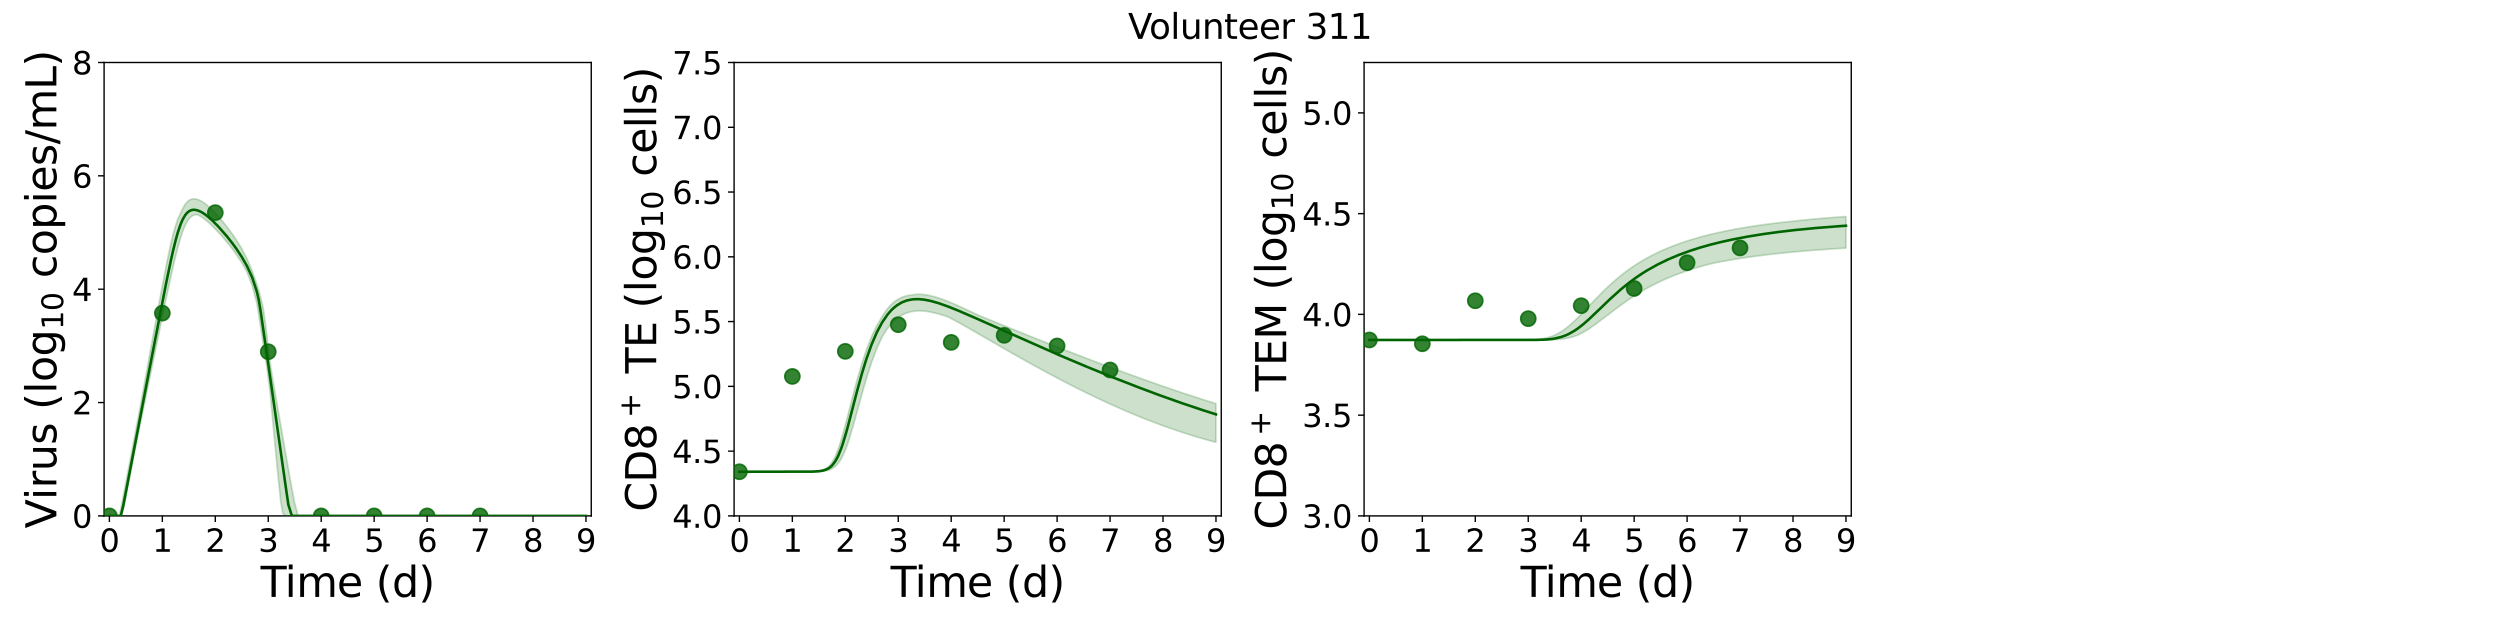 <?xml version="1.0" encoding="utf-8" standalone="no"?>
<!DOCTYPE svg PUBLIC "-//W3C//DTD SVG 1.1//EN"
  "http://www.w3.org/Graphics/SVG/1.1/DTD/svg11.dtd">
<svg xmlns:xlink="http://www.w3.org/1999/xlink" width="1440pt" height="360pt" viewBox="0 0 1440 360" xmlns="http://www.w3.org/2000/svg" version="1.1">
 <defs>
  <style type="text/css">*{stroke-linejoin: round; stroke-linecap: butt}</style>
 </defs>
 <g id="figure_1">
  <g id="patch_1">
   <path d="M 0 360 
L 1440 360 
L 1440 0 
L 0 0 
z
" style="fill: #ffffff"/>
  </g>
  <g id="axes_1">
   <g id="patch_2">
    <path d="M 59.96 297.16 
L 340.567 297.16 
L 340.567 36 
L 59.96 36 
z
" style="fill: #ffffff"/>
   </g>
   <g id="matplotlib.axis_1">
    <g id="xtick_1">
     <g id="line2d_1">
      <defs>
       <path id="m78e9cbda22" d="M 0 0 
L 0 3.5 
" style="stroke: #000000; stroke-width: 0.8"/>
      </defs>
      <g>
       <use xlink:href="#m78e9cbda22" x="63.01" y="297.16" style="stroke: #000000; stroke-width: 0.8"/>
      </g>
     </g>
     <g id="text_1">
      <!-- 0 -->
      <g transform="translate(57.284 317.837) scale(0.18 -0.18)">
       <defs>
        <path id="DejaVuSans-30" d="M 2034 4250 
Q 1547 4250 1301 3770 
Q 1056 3291 1056 2328 
Q 1056 1369 1301 889 
Q 1547 409 2034 409 
Q 2525 409 2770 889 
Q 3016 1369 3016 2328 
Q 3016 3291 2770 3770 
Q 2525 4250 2034 4250 
z
M 2034 4750 
Q 2819 4750 3233 4129 
Q 3647 3509 3647 2328 
Q 3647 1150 3233 529 
Q 2819 -91 2034 -91 
Q 1250 -91 836 529 
Q 422 1150 422 2328 
Q 422 3509 836 4129 
Q 1250 4750 2034 4750 
z
" transform="scale(0.016)"/>
       </defs>
       <use xlink:href="#DejaVuSans-30"/>
      </g>
     </g>
    </g>
    <g id="xtick_2">
     <g id="line2d_2">
      <g>
       <use xlink:href="#m78e9cbda22" x="93.511" y="297.16" style="stroke: #000000; stroke-width: 0.8"/>
      </g>
     </g>
     <g id="text_2">
      <!-- 1 -->
      <g transform="translate(87.785 317.837) scale(0.18 -0.18)">
       <defs>
        <path id="DejaVuSans-31" d="M 794 531 
L 1825 531 
L 1825 4091 
L 703 3866 
L 703 4441 
L 1819 4666 
L 2450 4666 
L 2450 531 
L 3481 531 
L 3481 0 
L 794 0 
L 794 531 
z
" transform="scale(0.016)"/>
       </defs>
       <use xlink:href="#DejaVuSans-31"/>
      </g>
     </g>
    </g>
    <g id="xtick_3">
     <g id="line2d_3">
      <g>
       <use xlink:href="#m78e9cbda22" x="124.012" y="297.16" style="stroke: #000000; stroke-width: 0.8"/>
      </g>
     </g>
     <g id="text_3">
      <!-- 2 -->
      <g transform="translate(118.285 317.837) scale(0.18 -0.18)">
       <defs>
        <path id="DejaVuSans-32" d="M 1228 531 
L 3431 531 
L 3431 0 
L 469 0 
L 469 531 
Q 828 903 1448 1529 
Q 2069 2156 2228 2338 
Q 2531 2678 2651 2914 
Q 2772 3150 2772 3378 
Q 2772 3750 2511 3984 
Q 2250 4219 1831 4219 
Q 1534 4219 1204 4116 
Q 875 4013 500 3803 
L 500 4441 
Q 881 4594 1212 4672 
Q 1544 4750 1819 4750 
Q 2544 4750 2975 4387 
Q 3406 4025 3406 3419 
Q 3406 3131 3298 2873 
Q 3191 2616 2906 2266 
Q 2828 2175 2409 1742 
Q 1991 1309 1228 531 
z
" transform="scale(0.016)"/>
       </defs>
       <use xlink:href="#DejaVuSans-32"/>
      </g>
     </g>
    </g>
    <g id="xtick_4">
     <g id="line2d_4">
      <g>
       <use xlink:href="#m78e9cbda22" x="154.513" y="297.16" style="stroke: #000000; stroke-width: 0.8"/>
      </g>
     </g>
     <g id="text_4">
      <!-- 3 -->
      <g transform="translate(148.786 317.837) scale(0.18 -0.18)">
       <defs>
        <path id="DejaVuSans-33" d="M 2597 2516 
Q 3050 2419 3304 2112 
Q 3559 1806 3559 1356 
Q 3559 666 3084 287 
Q 2609 -91 1734 -91 
Q 1441 -91 1130 -33 
Q 819 25 488 141 
L 488 750 
Q 750 597 1062 519 
Q 1375 441 1716 441 
Q 2309 441 2620 675 
Q 2931 909 2931 1356 
Q 2931 1769 2642 2001 
Q 2353 2234 1838 2234 
L 1294 2234 
L 1294 2753 
L 1863 2753 
Q 2328 2753 2575 2939 
Q 2822 3125 2822 3475 
Q 2822 3834 2567 4026 
Q 2313 4219 1838 4219 
Q 1578 4219 1281 4162 
Q 984 4106 628 3988 
L 628 4550 
Q 988 4650 1302 4700 
Q 1616 4750 1894 4750 
Q 2613 4750 3031 4423 
Q 3450 4097 3450 3541 
Q 3450 3153 3228 2886 
Q 3006 2619 2597 2516 
z
" transform="scale(0.016)"/>
       </defs>
       <use xlink:href="#DejaVuSans-33"/>
      </g>
     </g>
    </g>
    <g id="xtick_5">
     <g id="line2d_5">
      <g>
       <use xlink:href="#m78e9cbda22" x="185.013" y="297.16" style="stroke: #000000; stroke-width: 0.8"/>
      </g>
     </g>
     <g id="text_5">
      <!-- 4 -->
      <g transform="translate(179.287 317.837) scale(0.18 -0.18)">
       <defs>
        <path id="DejaVuSans-34" d="M 2419 4116 
L 825 1625 
L 2419 1625 
L 2419 4116 
z
M 2253 4666 
L 3047 4666 
L 3047 1625 
L 3713 1625 
L 3713 1100 
L 3047 1100 
L 3047 0 
L 2419 0 
L 2419 1100 
L 313 1100 
L 313 1709 
L 2253 4666 
z
" transform="scale(0.016)"/>
       </defs>
       <use xlink:href="#DejaVuSans-34"/>
      </g>
     </g>
    </g>
    <g id="xtick_6">
     <g id="line2d_6">
      <g>
       <use xlink:href="#m78e9cbda22" x="215.514" y="297.16" style="stroke: #000000; stroke-width: 0.8"/>
      </g>
     </g>
     <g id="text_6">
      <!-- 5 -->
      <g transform="translate(209.788 317.837) scale(0.18 -0.18)">
       <defs>
        <path id="DejaVuSans-35" d="M 691 4666 
L 3169 4666 
L 3169 4134 
L 1269 4134 
L 1269 2991 
Q 1406 3038 1543 3061 
Q 1681 3084 1819 3084 
Q 2600 3084 3056 2656 
Q 3513 2228 3513 1497 
Q 3513 744 3044 326 
Q 2575 -91 1722 -91 
Q 1428 -91 1123 -41 
Q 819 9 494 109 
L 494 744 
Q 775 591 1075 516 
Q 1375 441 1709 441 
Q 2250 441 2565 725 
Q 2881 1009 2881 1497 
Q 2881 1984 2565 2268 
Q 2250 2553 1709 2553 
Q 1456 2553 1204 2497 
Q 953 2441 691 2322 
L 691 4666 
z
" transform="scale(0.016)"/>
       </defs>
       <use xlink:href="#DejaVuSans-35"/>
      </g>
     </g>
    </g>
    <g id="xtick_7">
     <g id="line2d_7">
      <g>
       <use xlink:href="#m78e9cbda22" x="246.015" y="297.16" style="stroke: #000000; stroke-width: 0.8"/>
      </g>
     </g>
     <g id="text_7">
      <!-- 6 -->
      <g transform="translate(240.289 317.837) scale(0.18 -0.18)">
       <defs>
        <path id="DejaVuSans-36" d="M 2113 2584 
Q 1688 2584 1439 2293 
Q 1191 2003 1191 1497 
Q 1191 994 1439 701 
Q 1688 409 2113 409 
Q 2538 409 2786 701 
Q 3034 994 3034 1497 
Q 3034 2003 2786 2293 
Q 2538 2584 2113 2584 
z
M 3366 4563 
L 3366 3988 
Q 3128 4100 2886 4159 
Q 2644 4219 2406 4219 
Q 1781 4219 1451 3797 
Q 1122 3375 1075 2522 
Q 1259 2794 1537 2939 
Q 1816 3084 2150 3084 
Q 2853 3084 3261 2657 
Q 3669 2231 3669 1497 
Q 3669 778 3244 343 
Q 2819 -91 2113 -91 
Q 1303 -91 875 529 
Q 447 1150 447 2328 
Q 447 3434 972 4092 
Q 1497 4750 2381 4750 
Q 2619 4750 2861 4703 
Q 3103 4656 3366 4563 
z
" transform="scale(0.016)"/>
       </defs>
       <use xlink:href="#DejaVuSans-36"/>
      </g>
     </g>
    </g>
    <g id="xtick_8">
     <g id="line2d_8">
      <g>
       <use xlink:href="#m78e9cbda22" x="276.516" y="297.16" style="stroke: #000000; stroke-width: 0.8"/>
      </g>
     </g>
     <g id="text_8">
      <!-- 7 -->
      <g transform="translate(270.789 317.837) scale(0.18 -0.18)">
       <defs>
        <path id="DejaVuSans-37" d="M 525 4666 
L 3525 4666 
L 3525 4397 
L 1831 0 
L 1172 0 
L 2766 4134 
L 525 4134 
L 525 4666 
z
" transform="scale(0.016)"/>
       </defs>
       <use xlink:href="#DejaVuSans-37"/>
      </g>
     </g>
    </g>
    <g id="xtick_9">
     <g id="line2d_9">
      <g>
       <use xlink:href="#m78e9cbda22" x="307.017" y="297.16" style="stroke: #000000; stroke-width: 0.8"/>
      </g>
     </g>
     <g id="text_9">
      <!-- 8 -->
      <g transform="translate(301.29 317.837) scale(0.18 -0.18)">
       <defs>
        <path id="DejaVuSans-38" d="M 2034 2216 
Q 1584 2216 1326 1975 
Q 1069 1734 1069 1313 
Q 1069 891 1326 650 
Q 1584 409 2034 409 
Q 2484 409 2743 651 
Q 3003 894 3003 1313 
Q 3003 1734 2745 1975 
Q 2488 2216 2034 2216 
z
M 1403 2484 
Q 997 2584 770 2862 
Q 544 3141 544 3541 
Q 544 4100 942 4425 
Q 1341 4750 2034 4750 
Q 2731 4750 3128 4425 
Q 3525 4100 3525 3541 
Q 3525 3141 3298 2862 
Q 3072 2584 2669 2484 
Q 3125 2378 3379 2068 
Q 3634 1759 3634 1313 
Q 3634 634 3220 271 
Q 2806 -91 2034 -91 
Q 1263 -91 848 271 
Q 434 634 434 1313 
Q 434 1759 690 2068 
Q 947 2378 1403 2484 
z
M 1172 3481 
Q 1172 3119 1398 2916 
Q 1625 2713 2034 2713 
Q 2441 2713 2670 2916 
Q 2900 3119 2900 3481 
Q 2900 3844 2670 4047 
Q 2441 4250 2034 4250 
Q 1625 4250 1398 4047 
Q 1172 3844 1172 3481 
z
" transform="scale(0.016)"/>
       </defs>
       <use xlink:href="#DejaVuSans-38"/>
      </g>
     </g>
    </g>
    <g id="xtick_10">
     <g id="line2d_10">
      <g>
       <use xlink:href="#m78e9cbda22" x="337.517" y="297.16" style="stroke: #000000; stroke-width: 0.8"/>
      </g>
     </g>
     <g id="text_10">
      <!-- 9 -->
      <g transform="translate(331.791 317.837) scale(0.18 -0.18)">
       <defs>
        <path id="DejaVuSans-39" d="M 703 97 
L 703 672 
Q 941 559 1184 500 
Q 1428 441 1663 441 
Q 2288 441 2617 861 
Q 2947 1281 2994 2138 
Q 2813 1869 2534 1725 
Q 2256 1581 1919 1581 
Q 1219 1581 811 2004 
Q 403 2428 403 3163 
Q 403 3881 828 4315 
Q 1253 4750 1959 4750 
Q 2769 4750 3195 4129 
Q 3622 3509 3622 2328 
Q 3622 1225 3098 567 
Q 2575 -91 1691 -91 
Q 1453 -91 1209 -44 
Q 966 3 703 97 
z
M 1959 2075 
Q 2384 2075 2632 2365 
Q 2881 2656 2881 3163 
Q 2881 3666 2632 3958 
Q 2384 4250 1959 4250 
Q 1534 4250 1286 3958 
Q 1038 3666 1038 3163 
Q 1038 2656 1286 2365 
Q 1534 2075 1959 2075 
z
" transform="scale(0.016)"/>
       </defs>
       <use xlink:href="#DejaVuSans-39"/>
      </g>
     </g>
    </g>
    <g id="text_11">
     <!-- Time (d) -->
     <g transform="translate(150.107 343.817) scale(0.24 -0.24)">
      <defs>
       <path id="DejaVuSans-54" d="M -19 4666 
L 3928 4666 
L 3928 4134 
L 2272 4134 
L 2272 0 
L 1638 0 
L 1638 4134 
L -19 4134 
L -19 4666 
z
" transform="scale(0.016)"/>
       <path id="DejaVuSans-69" d="M 603 3500 
L 1178 3500 
L 1178 0 
L 603 0 
L 603 3500 
z
M 603 4863 
L 1178 4863 
L 1178 4134 
L 603 4134 
L 603 4863 
z
" transform="scale(0.016)"/>
       <path id="DejaVuSans-6d" d="M 3328 2828 
Q 3544 3216 3844 3400 
Q 4144 3584 4550 3584 
Q 5097 3584 5394 3201 
Q 5691 2819 5691 2113 
L 5691 0 
L 5113 0 
L 5113 2094 
Q 5113 2597 4934 2840 
Q 4756 3084 4391 3084 
Q 3944 3084 3684 2787 
Q 3425 2491 3425 1978 
L 3425 0 
L 2847 0 
L 2847 2094 
Q 2847 2600 2669 2842 
Q 2491 3084 2119 3084 
Q 1678 3084 1418 2786 
Q 1159 2488 1159 1978 
L 1159 0 
L 581 0 
L 581 3500 
L 1159 3500 
L 1159 2956 
Q 1356 3278 1631 3431 
Q 1906 3584 2284 3584 
Q 2666 3584 2933 3390 
Q 3200 3197 3328 2828 
z
" transform="scale(0.016)"/>
       <path id="DejaVuSans-65" d="M 3597 1894 
L 3597 1613 
L 953 1613 
Q 991 1019 1311 708 
Q 1631 397 2203 397 
Q 2534 397 2845 478 
Q 3156 559 3463 722 
L 3463 178 
Q 3153 47 2828 -22 
Q 2503 -91 2169 -91 
Q 1331 -91 842 396 
Q 353 884 353 1716 
Q 353 2575 817 3079 
Q 1281 3584 2069 3584 
Q 2775 3584 3186 3129 
Q 3597 2675 3597 1894 
z
M 3022 2063 
Q 3016 2534 2758 2815 
Q 2500 3097 2075 3097 
Q 1594 3097 1305 2825 
Q 1016 2553 972 2059 
L 3022 2063 
z
" transform="scale(0.016)"/>
       <path id="DejaVuSans-20" transform="scale(0.016)"/>
       <path id="DejaVuSans-28" d="M 1984 4856 
Q 1566 4138 1362 3434 
Q 1159 2731 1159 2009 
Q 1159 1288 1364 580 
Q 1569 -128 1984 -844 
L 1484 -844 
Q 1016 -109 783 600 
Q 550 1309 550 2009 
Q 550 2706 781 3412 
Q 1013 4119 1484 4856 
L 1984 4856 
z
" transform="scale(0.016)"/>
       <path id="DejaVuSans-64" d="M 2906 2969 
L 2906 4863 
L 3481 4863 
L 3481 0 
L 2906 0 
L 2906 525 
Q 2725 213 2448 61 
Q 2172 -91 1784 -91 
Q 1150 -91 751 415 
Q 353 922 353 1747 
Q 353 2572 751 3078 
Q 1150 3584 1784 3584 
Q 2172 3584 2448 3432 
Q 2725 3281 2906 2969 
z
M 947 1747 
Q 947 1113 1208 752 
Q 1469 391 1925 391 
Q 2381 391 2643 752 
Q 2906 1113 2906 1747 
Q 2906 2381 2643 2742 
Q 2381 3103 1925 3103 
Q 1469 3103 1208 2742 
Q 947 2381 947 1747 
z
" transform="scale(0.016)"/>
       <path id="DejaVuSans-29" d="M 513 4856 
L 1013 4856 
Q 1481 4119 1714 3412 
Q 1947 2706 1947 2009 
Q 1947 1309 1714 600 
Q 1481 -109 1013 -844 
L 513 -844 
Q 928 -128 1133 580 
Q 1338 1288 1338 2009 
Q 1338 2731 1133 3434 
Q 928 4138 513 4856 
z
" transform="scale(0.016)"/>
      </defs>
      <use xlink:href="#DejaVuSans-54"/>
      <use xlink:href="#DejaVuSans-69" x="57.959"/>
      <use xlink:href="#DejaVuSans-6d" x="85.742"/>
      <use xlink:href="#DejaVuSans-65" x="183.154"/>
      <use xlink:href="#DejaVuSans-20" x="244.678"/>
      <use xlink:href="#DejaVuSans-28" x="276.465"/>
      <use xlink:href="#DejaVuSans-64" x="315.479"/>
      <use xlink:href="#DejaVuSans-29" x="378.955"/>
     </g>
    </g>
   </g>
   <g id="matplotlib.axis_2">
    <g id="ytick_1">
     <g id="line2d_11">
      <defs>
       <path id="mf774e811ac" d="M 0 0 
L -3.5 0 
" style="stroke: #000000; stroke-width: 0.8"/>
      </defs>
      <g>
       <use xlink:href="#mf774e811ac" x="59.96" y="297.16" style="stroke: #000000; stroke-width: 0.8"/>
      </g>
     </g>
     <g id="text_12">
      <!-- 0 -->
      <g transform="translate(41.508 303.999) scale(0.18 -0.18)">
       <use xlink:href="#DejaVuSans-30"/>
      </g>
     </g>
    </g>
    <g id="ytick_2">
     <g id="line2d_12">
      <g>
       <use xlink:href="#mf774e811ac" x="59.96" y="231.87" style="stroke: #000000; stroke-width: 0.8"/>
      </g>
     </g>
     <g id="text_13">
      <!-- 2 -->
      <g transform="translate(41.508 238.709) scale(0.18 -0.18)">
       <use xlink:href="#DejaVuSans-32"/>
      </g>
     </g>
    </g>
    <g id="ytick_3">
     <g id="line2d_13">
      <g>
       <use xlink:href="#mf774e811ac" x="59.96" y="166.58" style="stroke: #000000; stroke-width: 0.8"/>
      </g>
     </g>
     <g id="text_14">
      <!-- 4 -->
      <g transform="translate(41.508 173.419) scale(0.18 -0.18)">
       <use xlink:href="#DejaVuSans-34"/>
      </g>
     </g>
    </g>
    <g id="ytick_4">
     <g id="line2d_14">
      <g>
       <use xlink:href="#mf774e811ac" x="59.96" y="101.29" style="stroke: #000000; stroke-width: 0.8"/>
      </g>
     </g>
     <g id="text_15">
      <!-- 6 -->
      <g transform="translate(41.508 108.129) scale(0.18 -0.18)">
       <use xlink:href="#DejaVuSans-36"/>
      </g>
     </g>
    </g>
    <g id="ytick_5">
     <g id="line2d_15">
      <g>
       <use xlink:href="#mf774e811ac" x="59.96" y="36" style="stroke: #000000; stroke-width: 0.8"/>
      </g>
     </g>
     <g id="text_16">
      <!-- 8 -->
      <g transform="translate(41.508 42.839) scale(0.18 -0.18)">
       <use xlink:href="#DejaVuSans-38"/>
      </g>
     </g>
    </g>
    <g id="text_17">
     <!-- Virus (log$_{10}$ copies/mL) -->
     <g transform="translate(32.468 304.34) rotate(-90) scale(0.24 -0.24)">
      <defs>
       <path id="DejaVuSans-56" d="M 1831 0 
L 50 4666 
L 709 4666 
L 2188 738 
L 3669 4666 
L 4325 4666 
L 2547 0 
L 1831 0 
z
" transform="scale(0.016)"/>
       <path id="DejaVuSans-72" d="M 2631 2963 
Q 2534 3019 2420 3045 
Q 2306 3072 2169 3072 
Q 1681 3072 1420 2755 
Q 1159 2438 1159 1844 
L 1159 0 
L 581 0 
L 581 3500 
L 1159 3500 
L 1159 2956 
Q 1341 3275 1631 3429 
Q 1922 3584 2338 3584 
Q 2397 3584 2469 3576 
Q 2541 3569 2628 3553 
L 2631 2963 
z
" transform="scale(0.016)"/>
       <path id="DejaVuSans-75" d="M 544 1381 
L 544 3500 
L 1119 3500 
L 1119 1403 
Q 1119 906 1312 657 
Q 1506 409 1894 409 
Q 2359 409 2629 706 
Q 2900 1003 2900 1516 
L 2900 3500 
L 3475 3500 
L 3475 0 
L 2900 0 
L 2900 538 
Q 2691 219 2414 64 
Q 2138 -91 1772 -91 
Q 1169 -91 856 284 
Q 544 659 544 1381 
z
M 1991 3584 
L 1991 3584 
z
" transform="scale(0.016)"/>
       <path id="DejaVuSans-73" d="M 2834 3397 
L 2834 2853 
Q 2591 2978 2328 3040 
Q 2066 3103 1784 3103 
Q 1356 3103 1142 2972 
Q 928 2841 928 2578 
Q 928 2378 1081 2264 
Q 1234 2150 1697 2047 
L 1894 2003 
Q 2506 1872 2764 1633 
Q 3022 1394 3022 966 
Q 3022 478 2636 193 
Q 2250 -91 1575 -91 
Q 1294 -91 989 -36 
Q 684 19 347 128 
L 347 722 
Q 666 556 975 473 
Q 1284 391 1588 391 
Q 1994 391 2212 530 
Q 2431 669 2431 922 
Q 2431 1156 2273 1281 
Q 2116 1406 1581 1522 
L 1381 1569 
Q 847 1681 609 1914 
Q 372 2147 372 2553 
Q 372 3047 722 3315 
Q 1072 3584 1716 3584 
Q 2034 3584 2315 3537 
Q 2597 3491 2834 3397 
z
" transform="scale(0.016)"/>
       <path id="DejaVuSans-6c" d="M 603 4863 
L 1178 4863 
L 1178 0 
L 603 0 
L 603 4863 
z
" transform="scale(0.016)"/>
       <path id="DejaVuSans-6f" d="M 1959 3097 
Q 1497 3097 1228 2736 
Q 959 2375 959 1747 
Q 959 1119 1226 758 
Q 1494 397 1959 397 
Q 2419 397 2687 759 
Q 2956 1122 2956 1747 
Q 2956 2369 2687 2733 
Q 2419 3097 1959 3097 
z
M 1959 3584 
Q 2709 3584 3137 3096 
Q 3566 2609 3566 1747 
Q 3566 888 3137 398 
Q 2709 -91 1959 -91 
Q 1206 -91 779 398 
Q 353 888 353 1747 
Q 353 2609 779 3096 
Q 1206 3584 1959 3584 
z
" transform="scale(0.016)"/>
       <path id="DejaVuSans-67" d="M 2906 1791 
Q 2906 2416 2648 2759 
Q 2391 3103 1925 3103 
Q 1463 3103 1205 2759 
Q 947 2416 947 1791 
Q 947 1169 1205 825 
Q 1463 481 1925 481 
Q 2391 481 2648 825 
Q 2906 1169 2906 1791 
z
M 3481 434 
Q 3481 -459 3084 -895 
Q 2688 -1331 1869 -1331 
Q 1566 -1331 1297 -1286 
Q 1028 -1241 775 -1147 
L 775 -588 
Q 1028 -725 1275 -790 
Q 1522 -856 1778 -856 
Q 2344 -856 2625 -561 
Q 2906 -266 2906 331 
L 2906 616 
Q 2728 306 2450 153 
Q 2172 0 1784 0 
Q 1141 0 747 490 
Q 353 981 353 1791 
Q 353 2603 747 3093 
Q 1141 3584 1784 3584 
Q 2172 3584 2450 3431 
Q 2728 3278 2906 2969 
L 2906 3500 
L 3481 3500 
L 3481 434 
z
" transform="scale(0.016)"/>
       <path id="DejaVuSans-63" d="M 3122 3366 
L 3122 2828 
Q 2878 2963 2633 3030 
Q 2388 3097 2138 3097 
Q 1578 3097 1268 2742 
Q 959 2388 959 1747 
Q 959 1106 1268 751 
Q 1578 397 2138 397 
Q 2388 397 2633 464 
Q 2878 531 3122 666 
L 3122 134 
Q 2881 22 2623 -34 
Q 2366 -91 2075 -91 
Q 1284 -91 818 406 
Q 353 903 353 1747 
Q 353 2603 823 3093 
Q 1294 3584 2113 3584 
Q 2378 3584 2631 3529 
Q 2884 3475 3122 3366 
z
" transform="scale(0.016)"/>
       <path id="DejaVuSans-70" d="M 1159 525 
L 1159 -1331 
L 581 -1331 
L 581 3500 
L 1159 3500 
L 1159 2969 
Q 1341 3281 1617 3432 
Q 1894 3584 2278 3584 
Q 2916 3584 3314 3078 
Q 3713 2572 3713 1747 
Q 3713 922 3314 415 
Q 2916 -91 2278 -91 
Q 1894 -91 1617 61 
Q 1341 213 1159 525 
z
M 3116 1747 
Q 3116 2381 2855 2742 
Q 2594 3103 2138 3103 
Q 1681 3103 1420 2742 
Q 1159 2381 1159 1747 
Q 1159 1113 1420 752 
Q 1681 391 2138 391 
Q 2594 391 2855 752 
Q 3116 1113 3116 1747 
z
" transform="scale(0.016)"/>
       <path id="DejaVuSans-2f" d="M 1625 4666 
L 2156 4666 
L 531 -594 
L 0 -594 
L 1625 4666 
z
" transform="scale(0.016)"/>
       <path id="DejaVuSans-4c" d="M 628 4666 
L 1259 4666 
L 1259 531 
L 3531 531 
L 3531 0 
L 628 0 
L 628 4666 
z
" transform="scale(0.016)"/>
      </defs>
      <use xlink:href="#DejaVuSans-56" transform="translate(0 0.016)"/>
      <use xlink:href="#DejaVuSans-69" transform="translate(68.408 0.016)"/>
      <use xlink:href="#DejaVuSans-72" transform="translate(96.191 0.016)"/>
      <use xlink:href="#DejaVuSans-75" transform="translate(137.305 0.016)"/>
      <use xlink:href="#DejaVuSans-73" transform="translate(200.684 0.016)"/>
      <use xlink:href="#DejaVuSans-20" transform="translate(252.783 0.016)"/>
      <use xlink:href="#DejaVuSans-28" transform="translate(284.57 0.016)"/>
      <use xlink:href="#DejaVuSans-6c" transform="translate(323.584 0.016)"/>
      <use xlink:href="#DejaVuSans-6f" transform="translate(351.367 0.016)"/>
      <use xlink:href="#DejaVuSans-67" transform="translate(412.549 0.016)"/>
      <use xlink:href="#DejaVuSans-31" transform="translate(476.982 -16.391) scale(0.7)"/>
      <use xlink:href="#DejaVuSans-30" transform="translate(521.519 -16.391) scale(0.7)"/>
      <use xlink:href="#DejaVuSans-20" transform="translate(568.789 0.016)"/>
      <use xlink:href="#DejaVuSans-63" transform="translate(600.576 0.016)"/>
      <use xlink:href="#DejaVuSans-6f" transform="translate(655.557 0.016)"/>
      <use xlink:href="#DejaVuSans-70" transform="translate(716.738 0.016)"/>
      <use xlink:href="#DejaVuSans-69" transform="translate(780.215 0.016)"/>
      <use xlink:href="#DejaVuSans-65" transform="translate(807.998 0.016)"/>
      <use xlink:href="#DejaVuSans-73" transform="translate(869.521 0.016)"/>
      <use xlink:href="#DejaVuSans-2f" transform="translate(921.621 0.016)"/>
      <use xlink:href="#DejaVuSans-6d" transform="translate(955.312 0.016)"/>
      <use xlink:href="#DejaVuSans-4c" transform="translate(1052.725 0.016)"/>
      <use xlink:href="#DejaVuSans-29" transform="translate(1108.438 0.016)"/>
     </g>
    </g>
   </g>
   <g id="patch_3">
    <path d="M 59.96 297.16 
L 59.96 36 
" style="fill: none; stroke: #000000; stroke-width: 0.8; stroke-linejoin: miter; stroke-linecap: square"/>
   </g>
   <g id="patch_4">
    <path d="M 340.567 297.16 
L 340.567 36 
" style="fill: none; stroke: #000000; stroke-width: 0.8; stroke-linejoin: miter; stroke-linecap: square"/>
   </g>
   <g id="patch_5">
    <path d="M 59.96 297.16 
L 340.567 297.16 
" style="fill: none; stroke: #000000; stroke-width: 0.8; stroke-linejoin: miter; stroke-linecap: square"/>
   </g>
   <g id="patch_6">
    <path d="M 59.96 36 
L 340.567 36 
" style="fill: none; stroke: #000000; stroke-width: 0.8; stroke-linejoin: miter; stroke-linecap: square"/>
   </g>
   <g id="PolyCollection_1">
    <defs>
     <path id="m63d4bcc847" d="M 63.01 -62.84 
L 63.01 -62.84 
L 63.011 -62.84 
L 63.015 -62.84 
L 63.058 -62.84 
L 63.486 -62.84 
L 63.729 -62.84 
L 64.675 -62.84 
L 65.124 -62.84 
L 66.839 -62.84 
L 67.433 -62.84 
L 68.84 -62.84 
L 69.573 -62.84 
L 71.107 -67.274 
L 71.928 -71.15 
L 73.411 -78.718 
L 74.312 -83.301 
L 75.805 -90.929 
L 76.764 -95.809 
L 78.241 -103.257 
L 79.245 -108.146 
L 80.714 -115.307 
L 81.748 -120.35 
L 83.359 -128.213 
L 84.371 -133.159 
L 85.759 -139.912 
L 86.811 -145.036 
L 88.321 -152.377 
L 89.363 -157.461 
L 90.768 -164.265 
L 91.834 -169.439 
L 93.347 -176.728 
L 94.409 -181.838 
L 95.86 -188.729 
L 96.955 -193.879 
L 98.542 -201.161 
L 99.656 -206.12 
L 101.193 -212.657 
L 102.343 -217.134 
L 104.01 -223.076 
L 105.199 -226.532 
L 106.667 -230.224 
L 107.781 -232.26 
L 109.04 -234.143 
L 110.079 -235.204 
L 111.136 -235.848 
L 112.057 -236.201 
L 112.994 -236.343 
L 113.759 -236.305 
L 114.357 -236.031 
L 114.94 -235.719 
L 115.439 -235.428 
L 115.955 -235.105 
L 116.378 -234.824 
L 117.53 -233.991 
L 118.084 -233.575 
L 119.403 -232.483 
L 120.089 -231.899 
L 121.587 -230.51 
L 122.452 -229.681 
L 124.41 -227.7 
L 125.628 -226.388 
L 128.678 -222.992 
L 130.627 -220.639 
L 133.677 -216.801 
L 136.136 -213.415 
L 139.186 -208.81 
L 142.236 -203.486 
L 145.286 -195.398 
L 147.931 -185.462 
L 148.46 -182.383 
L 149.07 -178.474 
L 149.489 -175.784 
L 149.504 -175.687 
L 149.654 -174.723 
L 149.774 -173.953 
L 149.841 -173.518 
L 149.888 -173.217 
L 149.913 -173.057 
L 149.929 -172.951 
L 149.93 -172.946 
L 149.938 -172.892 
L 149.943 -172.86 
L 149.944 -172.858 
L 149.947 -172.838 
L 149.951 -172.81 
L 149.958 -172.765 
L 149.962 -172.741 
L 149.975 -172.658 
L 150.005 -172.461 
L 150.085 -171.95 
L 150.315 -170.464 
L 151.126 -165.236 
L 151.627 -161.985 
L 153.056 -152.706 
L 153.779 -148.004 
L 155.709 -133.131 
L 156.601 -123.451 
L 158.516 -102.819 
L 159.558 -91.878 
L 161.668 -71.357 
L 162.85 -64.312 
L 164.787 -62.84 
L 166.086 -62.84 
L 168.124 -62.84 
L 169.534 -62.84 
L 171.691 -62.84 
L 173.271 -62.84 
L 175.794 -62.84 
L 177.791 -62.84 
L 180.841 -62.84 
L 183.197 -62.84 
L 186.247 -62.84 
L 189.297 -62.84 
L 192.347 -62.84 
L 195.397 -62.84 
L 198.447 -62.84 
L 201.497 -62.84 
L 204.547 -62.84 
L 207.597 -62.84 
L 210.647 -62.84 
L 213.697 -62.84 
L 216.748 -62.84 
L 219.798 -62.84 
L 222.848 -62.84 
L 225.898 -62.84 
L 228.948 -62.84 
L 231.998 -62.84 
L 235.048 -62.84 
L 238.098 -62.84 
L 241.148 -62.84 
L 244.198 -62.84 
L 247.248 -62.84 
L 250.298 -62.84 
L 253.349 -62.84 
L 256.399 -62.84 
L 259.449 -62.84 
L 262.499 -62.84 
L 265.549 -62.84 
L 268.599 -62.84 
L 271.649 -62.84 
L 274.699 -62.84 
L 277.749 -62.84 
L 280.799 -62.84 
L 283.849 -62.84 
L 286.899 -62.84 
L 289.95 -62.84 
L 293 -62.84 
L 296.05 -62.84 
L 299.1 -62.84 
L 302.15 -62.84 
L 305.2 -62.84 
L 308.25 -62.84 
L 311.3 -62.84 
L 314.35 -62.84 
L 317.4 -62.84 
L 320.45 -62.84 
L 323.5 -62.84 
L 326.55 -62.84 
L 329.601 -62.84 
L 332.651 -62.84 
L 335.701 -62.84 
L 337.517 -62.84 
L 337.517 -62.84 
L 337.517 -62.84 
L 335.701 -62.84 
L 332.651 -62.84 
L 329.601 -62.84 
L 326.55 -62.84 
L 323.5 -62.84 
L 320.45 -62.84 
L 317.4 -62.84 
L 314.35 -62.84 
L 311.3 -62.84 
L 308.25 -62.84 
L 305.2 -62.84 
L 302.15 -62.84 
L 299.1 -62.84 
L 296.05 -62.84 
L 293 -62.84 
L 289.95 -62.84 
L 286.899 -62.84 
L 283.849 -62.84 
L 280.799 -62.84 
L 277.749 -62.84 
L 274.699 -62.84 
L 271.649 -62.84 
L 268.599 -62.84 
L 265.549 -62.84 
L 262.499 -62.84 
L 259.449 -62.84 
L 256.399 -62.84 
L 253.349 -62.84 
L 250.298 -62.84 
L 247.248 -62.84 
L 244.198 -62.84 
L 241.148 -62.84 
L 238.098 -62.84 
L 235.048 -62.84 
L 231.998 -62.84 
L 228.948 -62.84 
L 225.898 -62.84 
L 222.848 -62.84 
L 219.798 -62.84 
L 216.748 -62.84 
L 213.697 -62.84 
L 210.647 -62.84 
L 207.597 -62.84 
L 204.547 -62.84 
L 201.497 -62.84 
L 198.447 -62.84 
L 195.397 -62.84 
L 192.347 -62.84 
L 189.297 -62.84 
L 186.247 -62.84 
L 183.197 -62.84 
L 180.841 -62.84 
L 177.791 -62.84 
L 175.794 -62.84 
L 173.271 -62.84 
L 171.691 -62.84 
L 169.534 -71.101 
L 168.124 -78.572 
L 166.086 -90.016 
L 164.787 -97.413 
L 162.85 -108.427 
L 161.668 -115.278 
L 159.558 -127.342 
L 158.516 -133.385 
L 156.601 -144.393 
L 155.709 -150.333 
L 153.779 -166.18 
L 153.056 -172.075 
L 151.627 -182.33 
L 151.126 -184.759 
L 150.315 -187.851 
L 150.085 -188.73 
L 150.005 -189.033 
L 149.975 -189.15 
L 149.962 -189.2 
L 149.958 -189.213 
L 149.951 -189.24 
L 149.947 -189.257 
L 149.944 -189.269 
L 149.943 -189.27 
L 149.938 -189.289 
L 149.93 -189.321 
L 149.929 -189.324 
L 149.913 -189.387 
L 149.888 -189.481 
L 149.841 -189.66 
L 149.774 -189.918 
L 149.654 -190.374 
L 149.504 -190.946 
L 149.489 -191.003 
L 149.07 -192.601 
L 148.46 -194.637 
L 147.931 -196.276 
L 145.286 -203.842 
L 142.236 -211.08 
L 139.186 -216.894 
L 136.136 -221.82 
L 133.677 -225.431 
L 130.627 -229.477 
L 128.678 -231.955 
L 125.628 -235.492 
L 124.41 -236.866 
L 122.452 -238.893 
L 121.587 -239.736 
L 120.089 -241.109 
L 119.403 -241.699 
L 118.084 -242.743 
L 117.53 -243.144 
L 116.378 -243.9 
L 115.955 -244.161 
L 115.439 -244.431 
L 114.94 -244.688 
L 114.357 -244.928 
L 113.759 -245.155 
L 112.994 -245.357 
L 112.057 -245.485 
L 111.136 -245.461 
L 110.079 -245.225 
L 109.04 -244.73 
L 107.781 -243.699 
L 106.667 -242.349 
L 105.199 -239.781 
L 104.01 -237.26 
L 102.343 -233.55 
L 101.193 -230.19 
L 99.656 -224.754 
L 98.542 -220.156 
L 96.955 -212.886 
L 95.86 -207.522 
L 94.409 -200.083 
L 93.347 -194.49 
L 91.834 -186.372 
L 90.768 -180.58 
L 89.363 -172.921 
L 88.321 -167.201 
L 86.811 -158.909 
L 85.759 -153.111 
L 84.371 -145.472 
L 83.359 -139.89 
L 81.748 -130.995 
L 80.714 -125.28 
L 79.245 -117.51 
L 78.241 -112.257 
L 76.764 -104.491 
L 75.805 -99.471 
L 74.312 -91.62 
L 73.411 -86.905 
L 71.928 -79.121 
L 71.107 -74.843 
L 69.573 -66.795 
L 68.84 -63.285 
L 67.433 -62.84 
L 66.839 -62.84 
L 65.124 -62.84 
L 64.675 -62.84 
L 63.729 -62.84 
L 63.486 -62.84 
L 63.058 -62.84 
L 63.015 -62.84 
L 63.011 -62.84 
L 63.01 -62.84 
z
" style="stroke: #006400; stroke-opacity: 0.2"/>
    </defs>
    <g clip-path="url(#p095f1163db)">
     <use xlink:href="#m63d4bcc847" x="0" y="360" style="fill: #006400; fill-opacity: 0.2; stroke: #006400; stroke-opacity: 0.2"/>
    </g>
   </g>
   <g id="PathCollection_1">
    <defs>
     <path id="m9a2e9401af" d="M 0 4.33 
C 1.148 4.33 2.25 3.874 3.062 3.062 
C 3.874 2.25 4.33 1.148 4.33 0 
C 4.33 -1.148 3.874 -2.25 3.062 -3.062 
C 2.25 -3.874 1.148 -4.33 0 -4.33 
C -1.148 -4.33 -2.25 -3.874 -3.062 -3.062 
C -3.874 -2.25 -4.33 -1.148 -4.33 0 
C -4.33 1.148 -3.874 2.25 -3.062 3.062 
C -2.25 3.874 -1.148 4.33 0 4.33 
z
" style="stroke: #006400; stroke-opacity: 0.8"/>
    </defs>
    <g clip-path="url(#p095f1163db)">
     <use xlink:href="#m9a2e9401af" x="63.01" y="297.16" style="fill: #006400; fill-opacity: 0.8; stroke: #006400; stroke-opacity: 0.8"/>
     <use xlink:href="#m9a2e9401af" x="93.511" y="180.373" style="fill: #006400; fill-opacity: 0.8; stroke: #006400; stroke-opacity: 0.8"/>
     <use xlink:href="#m9a2e9401af" x="124.012" y="122.482" style="fill: #006400; fill-opacity: 0.8; stroke: #006400; stroke-opacity: 0.8"/>
     <use xlink:href="#m9a2e9401af" x="154.513" y="202.603" style="fill: #006400; fill-opacity: 0.8; stroke: #006400; stroke-opacity: 0.8"/>
     <use xlink:href="#m9a2e9401af" x="185.013" y="297.16" style="fill: #006400; fill-opacity: 0.8; stroke: #006400; stroke-opacity: 0.8"/>
     <use xlink:href="#m9a2e9401af" x="215.514" y="297.16" style="fill: #006400; fill-opacity: 0.8; stroke: #006400; stroke-opacity: 0.8"/>
     <use xlink:href="#m9a2e9401af" x="246.015" y="297.16" style="fill: #006400; fill-opacity: 0.8; stroke: #006400; stroke-opacity: 0.8"/>
     <use xlink:href="#m9a2e9401af" x="276.516" y="297.16" style="fill: #006400; fill-opacity: 0.8; stroke: #006400; stroke-opacity: 0.8"/>
    </g>
   </g>
   <g id="line2d_16">
    <path d="M 63.01 297.16 
L 69.573 297.16 
L 71.107 290.769 
L 85.759 214.288 
L 95.86 162.28 
L 98.542 149.453 
L 99.656 144.519 
L 101.193 138.284 
L 102.343 134.171 
L 104.01 129.226 
L 105.199 126.465 
L 106.667 123.928 
L 107.781 122.579 
L 109.04 121.57 
L 110.079 121.082 
L 111.136 120.851 
L 112.057 120.833 
L 113.759 121.164 
L 115.439 121.855 
L 116.378 122.367 
L 118.084 123.482 
L 120.089 125.044 
L 122.452 127.156 
L 125.628 130.354 
L 130.627 136.053 
L 133.677 139.91 
L 136.136 143.267 
L 139.186 147.862 
L 142.236 153.192 
L 145.286 159.864 
L 147.931 167.975 
L 149.07 172.933 
L 150.085 178.98 
L 153.779 204.414 
L 164.787 281.786 
L 166.086 290.696 
L 168.124 297.16 
L 337.517 297.16 
L 337.517 297.16 
" clip-path="url(#p095f1163db)" style="fill: none; stroke: #006400; stroke-width: 1.5; stroke-linecap: square"/>
   </g>
  </g>
  <g id="axes_2">
   <g id="patch_7">
    <path d="M 422.838 297.16 
L 703.445 297.16 
L 703.445 36 
L 422.838 36 
z
" style="fill: #ffffff"/>
   </g>
   <g id="matplotlib.axis_3">
    <g id="xtick_11">
     <g id="line2d_17">
      <g>
       <use xlink:href="#m78e9cbda22" x="425.888" y="297.16" style="stroke: #000000; stroke-width: 0.8"/>
      </g>
     </g>
     <g id="text_18">
      <!-- 0 -->
      <g transform="translate(420.161 317.837) scale(0.18 -0.18)">
       <use xlink:href="#DejaVuSans-30"/>
      </g>
     </g>
    </g>
    <g id="xtick_12">
     <g id="line2d_18">
      <g>
       <use xlink:href="#m78e9cbda22" x="456.388" y="297.16" style="stroke: #000000; stroke-width: 0.8"/>
      </g>
     </g>
     <g id="text_19">
      <!-- 1 -->
      <g transform="translate(450.662 317.837) scale(0.18 -0.18)">
       <use xlink:href="#DejaVuSans-31"/>
      </g>
     </g>
    </g>
    <g id="xtick_13">
     <g id="line2d_19">
      <g>
       <use xlink:href="#m78e9cbda22" x="486.889" y="297.16" style="stroke: #000000; stroke-width: 0.8"/>
      </g>
     </g>
     <g id="text_20">
      <!-- 2 -->
      <g transform="translate(481.163 317.837) scale(0.18 -0.18)">
       <use xlink:href="#DejaVuSans-32"/>
      </g>
     </g>
    </g>
    <g id="xtick_14">
     <g id="line2d_20">
      <g>
       <use xlink:href="#m78e9cbda22" x="517.39" y="297.16" style="stroke: #000000; stroke-width: 0.8"/>
      </g>
     </g>
     <g id="text_21">
      <!-- 3 -->
      <g transform="translate(511.664 317.837) scale(0.18 -0.18)">
       <use xlink:href="#DejaVuSans-33"/>
      </g>
     </g>
    </g>
    <g id="xtick_15">
     <g id="line2d_21">
      <g>
       <use xlink:href="#m78e9cbda22" x="547.891" y="297.16" style="stroke: #000000; stroke-width: 0.8"/>
      </g>
     </g>
     <g id="text_22">
      <!-- 4 -->
      <g transform="translate(542.165 317.837) scale(0.18 -0.18)">
       <use xlink:href="#DejaVuSans-34"/>
      </g>
     </g>
    </g>
    <g id="xtick_16">
     <g id="line2d_22">
      <g>
       <use xlink:href="#m78e9cbda22" x="578.392" y="297.16" style="stroke: #000000; stroke-width: 0.8"/>
      </g>
     </g>
     <g id="text_23">
      <!-- 5 -->
      <g transform="translate(572.665 317.837) scale(0.18 -0.18)">
       <use xlink:href="#DejaVuSans-35"/>
      </g>
     </g>
    </g>
    <g id="xtick_17">
     <g id="line2d_23">
      <g>
       <use xlink:href="#m78e9cbda22" x="608.892" y="297.16" style="stroke: #000000; stroke-width: 0.8"/>
      </g>
     </g>
     <g id="text_24">
      <!-- 6 -->
      <g transform="translate(603.166 317.837) scale(0.18 -0.18)">
       <use xlink:href="#DejaVuSans-36"/>
      </g>
     </g>
    </g>
    <g id="xtick_18">
     <g id="line2d_24">
      <g>
       <use xlink:href="#m78e9cbda22" x="639.393" y="297.16" style="stroke: #000000; stroke-width: 0.8"/>
      </g>
     </g>
     <g id="text_25">
      <!-- 7 -->
      <g transform="translate(633.667 317.837) scale(0.18 -0.18)">
       <use xlink:href="#DejaVuSans-37"/>
      </g>
     </g>
    </g>
    <g id="xtick_19">
     <g id="line2d_25">
      <g>
       <use xlink:href="#m78e9cbda22" x="669.894" y="297.16" style="stroke: #000000; stroke-width: 0.8"/>
      </g>
     </g>
     <g id="text_26">
      <!-- 8 -->
      <g transform="translate(664.168 317.837) scale(0.18 -0.18)">
       <use xlink:href="#DejaVuSans-38"/>
      </g>
     </g>
    </g>
    <g id="xtick_20">
     <g id="line2d_26">
      <g>
       <use xlink:href="#m78e9cbda22" x="700.395" y="297.16" style="stroke: #000000; stroke-width: 0.8"/>
      </g>
     </g>
     <g id="text_27">
      <!-- 9 -->
      <g transform="translate(694.669 317.837) scale(0.18 -0.18)">
       <use xlink:href="#DejaVuSans-39"/>
      </g>
     </g>
    </g>
    <g id="text_28">
     <!-- Time (d) -->
     <g transform="translate(512.985 343.817) scale(0.24 -0.24)">
      <use xlink:href="#DejaVuSans-54"/>
      <use xlink:href="#DejaVuSans-69" x="57.959"/>
      <use xlink:href="#DejaVuSans-6d" x="85.742"/>
      <use xlink:href="#DejaVuSans-65" x="183.154"/>
      <use xlink:href="#DejaVuSans-20" x="244.678"/>
      <use xlink:href="#DejaVuSans-28" x="276.465"/>
      <use xlink:href="#DejaVuSans-64" x="315.479"/>
      <use xlink:href="#DejaVuSans-29" x="378.955"/>
     </g>
    </g>
   </g>
   <g id="matplotlib.axis_4">
    <g id="ytick_6">
     <g id="line2d_27">
      <g>
       <use xlink:href="#mf774e811ac" x="422.838" y="297.16" style="stroke: #000000; stroke-width: 0.8"/>
      </g>
     </g>
     <g id="text_29">
      <!-- 4.0 -->
      <g transform="translate(387.212 303.999) scale(0.18 -0.18)">
       <defs>
        <path id="DejaVuSans-2e" d="M 684 794 
L 1344 794 
L 1344 0 
L 684 0 
L 684 794 
z
" transform="scale(0.016)"/>
       </defs>
       <use xlink:href="#DejaVuSans-34"/>
       <use xlink:href="#DejaVuSans-2e" x="63.623"/>
       <use xlink:href="#DejaVuSans-30" x="95.41"/>
      </g>
     </g>
    </g>
    <g id="ytick_7">
     <g id="line2d_28">
      <g>
       <use xlink:href="#mf774e811ac" x="422.838" y="259.851" style="stroke: #000000; stroke-width: 0.8"/>
      </g>
     </g>
     <g id="text_30">
      <!-- 4.5 -->
      <g transform="translate(387.212 266.69) scale(0.18 -0.18)">
       <use xlink:href="#DejaVuSans-34"/>
       <use xlink:href="#DejaVuSans-2e" x="63.623"/>
       <use xlink:href="#DejaVuSans-35" x="95.41"/>
      </g>
     </g>
    </g>
    <g id="ytick_8">
     <g id="line2d_29">
      <g>
       <use xlink:href="#mf774e811ac" x="422.838" y="222.543" style="stroke: #000000; stroke-width: 0.8"/>
      </g>
     </g>
     <g id="text_31">
      <!-- 5.0 -->
      <g transform="translate(387.212 229.381) scale(0.18 -0.18)">
       <use xlink:href="#DejaVuSans-35"/>
       <use xlink:href="#DejaVuSans-2e" x="63.623"/>
       <use xlink:href="#DejaVuSans-30" x="95.41"/>
      </g>
     </g>
    </g>
    <g id="ytick_9">
     <g id="line2d_30">
      <g>
       <use xlink:href="#mf774e811ac" x="422.838" y="185.234" style="stroke: #000000; stroke-width: 0.8"/>
      </g>
     </g>
     <g id="text_32">
      <!-- 5.5 -->
      <g transform="translate(387.212 192.073) scale(0.18 -0.18)">
       <use xlink:href="#DejaVuSans-35"/>
       <use xlink:href="#DejaVuSans-2e" x="63.623"/>
       <use xlink:href="#DejaVuSans-35" x="95.41"/>
      </g>
     </g>
    </g>
    <g id="ytick_10">
     <g id="line2d_31">
      <g>
       <use xlink:href="#mf774e811ac" x="422.838" y="147.926" style="stroke: #000000; stroke-width: 0.8"/>
      </g>
     </g>
     <g id="text_33">
      <!-- 6.0 -->
      <g transform="translate(387.212 154.764) scale(0.18 -0.18)">
       <use xlink:href="#DejaVuSans-36"/>
       <use xlink:href="#DejaVuSans-2e" x="63.623"/>
       <use xlink:href="#DejaVuSans-30" x="95.41"/>
      </g>
     </g>
    </g>
    <g id="ytick_11">
     <g id="line2d_32">
      <g>
       <use xlink:href="#mf774e811ac" x="422.838" y="110.617" style="stroke: #000000; stroke-width: 0.8"/>
      </g>
     </g>
     <g id="text_34">
      <!-- 6.5 -->
      <g transform="translate(387.212 117.456) scale(0.18 -0.18)">
       <use xlink:href="#DejaVuSans-36"/>
       <use xlink:href="#DejaVuSans-2e" x="63.623"/>
       <use xlink:href="#DejaVuSans-35" x="95.41"/>
      </g>
     </g>
    </g>
    <g id="ytick_12">
     <g id="line2d_33">
      <g>
       <use xlink:href="#mf774e811ac" x="422.838" y="73.309" style="stroke: #000000; stroke-width: 0.8"/>
      </g>
     </g>
     <g id="text_35">
      <!-- 7.0 -->
      <g transform="translate(387.212 80.147) scale(0.18 -0.18)">
       <use xlink:href="#DejaVuSans-37"/>
       <use xlink:href="#DejaVuSans-2e" x="63.623"/>
       <use xlink:href="#DejaVuSans-30" x="95.41"/>
      </g>
     </g>
    </g>
    <g id="ytick_13">
     <g id="line2d_34">
      <g>
       <use xlink:href="#mf774e811ac" x="422.838" y="36" style="stroke: #000000; stroke-width: 0.8"/>
      </g>
     </g>
     <g id="text_36">
      <!-- 7.5 -->
      <g transform="translate(387.212 42.839) scale(0.18 -0.18)">
       <use xlink:href="#DejaVuSans-37"/>
       <use xlink:href="#DejaVuSans-2e" x="63.623"/>
       <use xlink:href="#DejaVuSans-35" x="95.41"/>
      </g>
     </g>
    </g>
    <g id="text_37">
     <!-- CD8$^+$ TE (log$_{10}$ cells) -->
     <g transform="translate(378.172 294.74) rotate(-90) scale(0.24 -0.24)">
      <defs>
       <path id="DejaVuSans-43" d="M 4122 4306 
L 4122 3641 
Q 3803 3938 3442 4084 
Q 3081 4231 2675 4231 
Q 1875 4231 1450 3742 
Q 1025 3253 1025 2328 
Q 1025 1406 1450 917 
Q 1875 428 2675 428 
Q 3081 428 3442 575 
Q 3803 722 4122 1019 
L 4122 359 
Q 3791 134 3420 21 
Q 3050 -91 2638 -91 
Q 1578 -91 968 557 
Q 359 1206 359 2328 
Q 359 3453 968 4101 
Q 1578 4750 2638 4750 
Q 3056 4750 3426 4639 
Q 3797 4528 4122 4306 
z
" transform="scale(0.016)"/>
       <path id="DejaVuSans-44" d="M 1259 4147 
L 1259 519 
L 2022 519 
Q 2988 519 3436 956 
Q 3884 1394 3884 2338 
Q 3884 3275 3436 3711 
Q 2988 4147 2022 4147 
L 1259 4147 
z
M 628 4666 
L 1925 4666 
Q 3281 4666 3915 4102 
Q 4550 3538 4550 2338 
Q 4550 1131 3912 565 
Q 3275 0 1925 0 
L 628 0 
L 628 4666 
z
" transform="scale(0.016)"/>
       <path id="DejaVuSans-2b" d="M 2944 4013 
L 2944 2272 
L 4684 2272 
L 4684 1741 
L 2944 1741 
L 2944 0 
L 2419 0 
L 2419 1741 
L 678 1741 
L 678 2272 
L 2419 2272 
L 2419 4013 
L 2944 4013 
z
" transform="scale(0.016)"/>
       <path id="DejaVuSans-45" d="M 628 4666 
L 3578 4666 
L 3578 4134 
L 1259 4134 
L 1259 2753 
L 3481 2753 
L 3481 2222 
L 1259 2222 
L 1259 531 
L 3634 531 
L 3634 0 
L 628 0 
L 628 4666 
z
" transform="scale(0.016)"/>
      </defs>
      <use xlink:href="#DejaVuSans-43" transform="translate(0 0.827)"/>
      <use xlink:href="#DejaVuSans-44" transform="translate(69.824 0.827)"/>
      <use xlink:href="#DejaVuSans-38" transform="translate(146.826 0.827)"/>
      <use xlink:href="#DejaVuSans-2b" transform="translate(225.044 39.108) scale(0.7)"/>
      <use xlink:href="#DejaVuSans-20" transform="translate(300.068 0.827)"/>
      <use xlink:href="#DejaVuSans-54" transform="translate(331.855 0.827)"/>
      <use xlink:href="#DejaVuSans-45" transform="translate(392.939 0.827)"/>
      <use xlink:href="#DejaVuSans-20" transform="translate(456.123 0.827)"/>
      <use xlink:href="#DejaVuSans-28" transform="translate(487.91 0.827)"/>
      <use xlink:href="#DejaVuSans-6c" transform="translate(526.924 0.827)"/>
      <use xlink:href="#DejaVuSans-6f" transform="translate(554.707 0.827)"/>
      <use xlink:href="#DejaVuSans-67" transform="translate(615.889 0.827)"/>
      <use xlink:href="#DejaVuSans-31" transform="translate(680.322 -15.58) scale(0.7)"/>
      <use xlink:href="#DejaVuSans-30" transform="translate(724.858 -15.58) scale(0.7)"/>
      <use xlink:href="#DejaVuSans-20" transform="translate(772.129 0.827)"/>
      <use xlink:href="#DejaVuSans-63" transform="translate(803.916 0.827)"/>
      <use xlink:href="#DejaVuSans-65" transform="translate(858.896 0.827)"/>
      <use xlink:href="#DejaVuSans-6c" transform="translate(920.42 0.827)"/>
      <use xlink:href="#DejaVuSans-6c" transform="translate(948.203 0.827)"/>
      <use xlink:href="#DejaVuSans-73" transform="translate(975.986 0.827)"/>
      <use xlink:href="#DejaVuSans-29" transform="translate(1028.086 0.827)"/>
     </g>
    </g>
   </g>
   <g id="patch_8">
    <path d="M 422.838 297.16 
L 422.838 36 
" style="fill: none; stroke: #000000; stroke-width: 0.8; stroke-linejoin: miter; stroke-linecap: square"/>
   </g>
   <g id="patch_9">
    <path d="M 703.445 297.16 
L 703.445 36 
" style="fill: none; stroke: #000000; stroke-width: 0.8; stroke-linejoin: miter; stroke-linecap: square"/>
   </g>
   <g id="patch_10">
    <path d="M 422.838 297.16 
L 703.445 297.16 
" style="fill: none; stroke: #000000; stroke-width: 0.8; stroke-linejoin: miter; stroke-linecap: square"/>
   </g>
   <g id="patch_11">
    <path d="M 422.838 36 
L 703.445 36 
" style="fill: none; stroke: #000000; stroke-width: 0.8; stroke-linejoin: miter; stroke-linecap: square"/>
   </g>
   <g id="PolyCollection_2">
    <defs>
     <path id="m8ccdcab593" d="M 425.888 -88.269 
L 425.888 -88.269 
L 425.888 -88.269 
L 425.892 -88.269 
L 425.935 -88.269 
L 426.363 -88.269 
L 426.606 -88.269 
L 427.553 -88.269 
L 428.001 -88.269 
L 429.717 -88.269 
L 430.311 -88.269 
L 431.717 -88.269 
L 432.45 -88.269 
L 433.985 -88.269 
L 434.806 -88.269 
L 436.288 -88.269 
L 437.19 -88.269 
L 438.683 -88.269 
L 439.642 -88.269 
L 441.119 -88.269 
L 442.122 -88.269 
L 443.591 -88.269 
L 444.625 -88.269 
L 446.236 -88.269 
L 447.249 -88.269 
L 448.637 -88.269 
L 449.689 -88.269 
L 451.198 -88.269 
L 452.241 -88.269 
L 453.645 -88.269 
L 454.712 -88.269 
L 456.225 -88.269 
L 457.286 -88.27 
L 458.737 -88.27 
L 459.832 -88.271 
L 461.419 -88.273 
L 462.533 -88.275 
L 464.07 -88.28 
L 465.22 -88.286 
L 466.887 -88.298 
L 468.076 -88.315 
L 469.544 -88.344 
L 470.659 -88.381 
L 471.917 -88.438 
L 472.957 -88.507 
L 474.014 -88.611 
L 474.935 -88.731 
L 475.871 -88.893 
L 476.637 -89.067 
L 477.234 -89.233 
L 477.818 -89.424 
L 478.317 -89.617 
L 478.832 -89.852 
L 479.256 -90.046 
L 480.408 -90.777 
L 480.961 -91.201 
L 482.28 -92.49 
L 482.967 -93.316 
L 484.464 -95.582 
L 485.33 -97.193 
L 487.288 -101.704 
L 488.506 -105.096 
L 491.556 -115.118 
L 493.505 -122.214 
L 496.555 -133.308 
L 499.014 -141.849 
L 502.064 -151.384 
L 505.114 -159.39 
L 508.164 -166.09 
L 510.809 -170.239 
L 511.338 -170.912 
L 511.948 -171.689 
L 512.367 -172.222 
L 512.382 -172.241 
L 512.532 -172.431 
L 512.651 -172.583 
L 512.719 -172.669 
L 512.766 -172.729 
L 512.79 -172.761 
L 512.807 -172.782 
L 512.808 -172.783 
L 512.816 -172.793 
L 512.821 -172.8 
L 512.821 -172.8 
L 512.824 -172.804 
L 512.829 -172.81 
L 512.836 -172.818 
L 512.839 -172.823 
L 512.852 -172.84 
L 512.883 -172.878 
L 512.962 -172.979 
L 513.193 -173.273 
L 514.003 -174.174 
L 514.504 -174.682 
L 515.934 -175.994 
L 516.657 -176.574 
L 518.586 -177.924 
L 519.478 -178.469 
L 521.394 -179.381 
L 522.436 -179.795 
L 524.546 -180.401 
L 525.728 -180.639 
L 527.664 -180.875 
L 528.964 -180.94 
L 531.001 -180.907 
L 532.411 -180.8 
L 534.568 -180.522 
L 536.148 -180.236 
L 538.672 -179.669 
L 540.668 -179.146 
L 543.718 -178.236 
L 546.074 -177.44 
L 549.124 -175.854 
L 552.174 -174.203 
L 555.224 -172.507 
L 558.275 -170.78 
L 561.325 -169.032 
L 564.375 -167.272 
L 567.425 -165.507 
L 570.475 -163.74 
L 573.525 -161.977 
L 576.575 -160.219 
L 579.625 -158.468 
L 582.675 -156.728 
L 585.725 -154.998 
L 588.775 -153.28 
L 591.825 -151.575 
L 594.875 -149.884 
L 597.926 -148.208 
L 600.976 -146.547 
L 604.026 -144.903 
L 607.076 -143.277 
L 610.126 -141.668 
L 613.176 -140.078 
L 616.226 -138.508 
L 619.276 -136.958 
L 622.326 -135.428 
L 625.376 -133.921 
L 628.426 -132.435 
L 631.476 -130.973 
L 634.527 -129.535 
L 637.577 -128.12 
L 640.627 -126.731 
L 643.677 -125.368 
L 646.727 -124.031 
L 649.777 -122.72 
L 652.827 -121.438 
L 655.877 -120.182 
L 658.927 -118.956 
L 661.977 -117.758 
L 665.027 -116.589 
L 668.077 -115.449 
L 671.128 -114.34 
L 674.178 -113.26 
L 677.228 -112.21 
L 680.278 -111.191 
L 683.328 -110.202 
L 686.378 -109.243 
L 689.428 -108.314 
L 692.478 -107.415 
L 695.528 -106.546 
L 698.578 -105.707 
L 700.395 -105.218 
L 700.395 -127.518 
L 700.395 -127.518 
L 698.578 -128.083 
L 695.528 -129.041 
L 692.478 -130.01 
L 689.428 -130.99 
L 686.378 -131.981 
L 683.328 -132.983 
L 680.278 -133.995 
L 677.228 -135.018 
L 674.178 -136.051 
L 671.128 -137.094 
L 668.077 -138.146 
L 665.027 -139.208 
L 661.977 -140.279 
L 658.927 -141.359 
L 655.877 -142.447 
L 652.827 -143.544 
L 649.777 -144.65 
L 646.727 -145.764 
L 643.677 -146.885 
L 640.627 -148.014 
L 637.577 -149.151 
L 634.527 -150.295 
L 631.476 -151.445 
L 628.426 -152.603 
L 625.376 -153.767 
L 622.326 -154.938 
L 619.276 -156.115 
L 616.226 -157.298 
L 613.176 -158.487 
L 610.126 -159.681 
L 607.076 -160.881 
L 604.026 -162.086 
L 600.976 -163.296 
L 597.926 -164.511 
L 594.875 -165.73 
L 591.825 -166.954 
L 588.775 -168.182 
L 585.725 -169.413 
L 582.675 -170.648 
L 579.625 -171.885 
L 576.575 -173.124 
L 573.525 -174.363 
L 570.475 -175.602 
L 567.425 -176.839 
L 564.375 -178.07 
L 561.325 -179.482 
L 558.275 -180.942 
L 555.224 -182.375 
L 552.174 -183.77 
L 549.124 -185.112 
L 546.074 -186.38 
L 543.718 -187.297 
L 540.668 -188.373 
L 538.672 -188.974 
L 536.148 -189.639 
L 534.568 -189.97 
L 532.411 -190.309 
L 531.001 -190.447 
L 528.964 -190.507 
L 527.664 -190.453 
L 525.728 -190.216 
L 524.546 -190.018 
L 522.436 -189.704 
L 521.394 -189.403 
L 519.478 -188.744 
L 518.586 -188.319 
L 516.657 -187.225 
L 515.934 -186.739 
L 514.504 -185.592 
L 514.003 -185.154 
L 513.193 -184.377 
L 512.962 -184.139 
L 512.883 -184.056 
L 512.852 -184.025 
L 512.839 -184.011 
L 512.836 -184.008 
L 512.829 -184.001 
L 512.824 -183.996 
L 512.821 -183.993 
L 512.821 -183.992 
L 512.816 -183.987 
L 512.808 -183.979 
L 512.807 -183.978 
L 512.79 -183.961 
L 512.766 -183.935 
L 512.719 -183.887 
L 512.651 -183.817 
L 512.532 -183.693 
L 512.382 -183.538 
L 512.367 -183.523 
L 511.948 -183.057 
L 511.338 -182.345 
L 510.809 -181.689 
L 508.164 -177.765 
L 505.114 -172.561 
L 502.064 -166.211 
L 499.014 -158.421 
L 496.555 -150.99 
L 493.505 -140.531 
L 491.556 -133.186 
L 488.506 -121.222 
L 487.288 -116.486 
L 485.33 -109.438 
L 484.464 -106.323 
L 482.967 -101.767 
L 482.28 -100.029 
L 480.961 -96.777 
L 480.408 -95.66 
L 479.256 -93.736 
L 478.832 -93.103 
L 478.317 -92.452 
L 477.818 -91.891 
L 477.234 -91.278 
L 476.637 -90.791 
L 475.871 -90.217 
L 474.935 -89.697 
L 474.014 -89.314 
L 472.957 -88.989 
L 471.917 -88.767 
L 470.659 -88.584 
L 469.544 -88.478 
L 468.076 -88.389 
L 466.887 -88.345 
L 465.22 -88.309 
L 464.07 -88.295 
L 462.533 -88.283 
L 461.419 -88.278 
L 459.832 -88.274 
L 458.737 -88.272 
L 457.286 -88.27 
L 456.225 -88.27 
L 454.712 -88.269 
L 453.645 -88.269 
L 452.241 -88.269 
L 451.198 -88.269 
L 449.689 -88.269 
L 448.637 -88.269 
L 447.249 -88.269 
L 446.236 -88.269 
L 444.625 -88.269 
L 443.591 -88.269 
L 442.122 -88.269 
L 441.119 -88.269 
L 439.642 -88.269 
L 438.683 -88.269 
L 437.19 -88.269 
L 436.288 -88.269 
L 434.806 -88.269 
L 433.985 -88.269 
L 432.45 -88.269 
L 431.717 -88.269 
L 430.311 -88.269 
L 429.717 -88.269 
L 428.001 -88.269 
L 427.553 -88.269 
L 426.606 -88.269 
L 426.363 -88.269 
L 425.935 -88.269 
L 425.892 -88.269 
L 425.888 -88.269 
L 425.888 -88.269 
z
" style="stroke: #006400; stroke-opacity: 0.2"/>
    </defs>
    <g clip-path="url(#pd33bf960f7)">
     <use xlink:href="#m8ccdcab593" x="0" y="360" style="fill: #006400; fill-opacity: 0.2; stroke: #006400; stroke-opacity: 0.2"/>
    </g>
   </g>
   <g id="PathCollection_2">
    <g clip-path="url(#pd33bf960f7)">
     <use xlink:href="#m9a2e9401af" x="425.888" y="271.731" style="fill: #006400; fill-opacity: 0.8; stroke: #006400; stroke-opacity: 0.8"/>
     <use xlink:href="#m9a2e9401af" x="456.388" y="216.821" style="fill: #006400; fill-opacity: 0.8; stroke: #006400; stroke-opacity: 0.8"/>
     <use xlink:href="#m9a2e9401af" x="486.889" y="202.381" style="fill: #006400; fill-opacity: 0.8; stroke: #006400; stroke-opacity: 0.8"/>
     <use xlink:href="#m9a2e9401af" x="517.39" y="187.025" style="fill: #006400; fill-opacity: 0.8; stroke: #006400; stroke-opacity: 0.8"/>
     <use xlink:href="#m9a2e9401af" x="547.891" y="197.216" style="fill: #006400; fill-opacity: 0.8; stroke: #006400; stroke-opacity: 0.8"/>
     <use xlink:href="#m9a2e9401af" x="578.392" y="193.158" style="fill: #006400; fill-opacity: 0.8; stroke: #006400; stroke-opacity: 0.8"/>
     <use xlink:href="#m9a2e9401af" x="608.892" y="199.27" style="fill: #006400; fill-opacity: 0.8; stroke: #006400; stroke-opacity: 0.8"/>
     <use xlink:href="#m9a2e9401af" x="639.393" y="213.11" style="fill: #006400; fill-opacity: 0.8; stroke: #006400; stroke-opacity: 0.8"/>
    </g>
   </g>
   <g id="line2d_35">
    <path d="M 425.888 271.731 
L 468.076 271.65 
L 471.917 271.406 
L 474.014 271.056 
L 475.871 270.472 
L 477.234 269.779 
L 478.317 269.004 
L 479.256 268.129 
L 480.961 265.941 
L 482.28 263.624 
L 482.967 262.186 
L 484.464 258.473 
L 485.33 255.99 
L 487.288 249.563 
L 488.506 245.145 
L 493.505 225.872 
L 496.555 214.835 
L 499.014 206.873 
L 502.064 198.341 
L 505.114 191.29 
L 508.164 185.619 
L 511.338 181.028 
L 513.193 178.895 
L 514.504 177.609 
L 516.657 175.862 
L 519.478 174.178 
L 522.436 173.043 
L 525.728 172.404 
L 528.964 172.293 
L 532.411 172.614 
L 536.148 173.354 
L 540.668 174.641 
L 546.074 176.555 
L 552.174 179.009 
L 561.325 182.975 
L 610.126 204.563 
L 625.376 210.999 
L 640.627 217.21 
L 655.877 223.16 
L 668.077 227.706 
L 680.278 232.042 
L 692.478 236.149 
L 700.395 238.683 
L 700.395 238.683 
" clip-path="url(#pd33bf960f7)" style="fill: none; stroke: #006400; stroke-width: 1.5; stroke-linecap: square"/>
   </g>
  </g>
  <g id="axes_3">
   <g id="patch_12">
    <path d="M 785.715 297.16 
L 1066.322 297.16 
L 1066.322 36 
L 785.715 36 
z
" style="fill: #ffffff"/>
   </g>
   <g id="matplotlib.axis_5">
    <g id="xtick_21">
     <g id="line2d_36">
      <g>
       <use xlink:href="#m78e9cbda22" x="788.765" y="297.16" style="stroke: #000000; stroke-width: 0.8"/>
      </g>
     </g>
     <g id="text_38">
      <!-- 0 -->
      <g transform="translate(783.039 317.837) scale(0.18 -0.18)">
       <use xlink:href="#DejaVuSans-30"/>
      </g>
     </g>
    </g>
    <g id="xtick_22">
     <g id="line2d_37">
      <g>
       <use xlink:href="#m78e9cbda22" x="819.266" y="297.16" style="stroke: #000000; stroke-width: 0.8"/>
      </g>
     </g>
     <g id="text_39">
      <!-- 1 -->
      <g transform="translate(813.54 317.837) scale(0.18 -0.18)">
       <use xlink:href="#DejaVuSans-31"/>
      </g>
     </g>
    </g>
    <g id="xtick_23">
     <g id="line2d_38">
      <g>
       <use xlink:href="#m78e9cbda22" x="849.767" y="297.16" style="stroke: #000000; stroke-width: 0.8"/>
      </g>
     </g>
     <g id="text_40">
      <!-- 2 -->
      <g transform="translate(844.04 317.837) scale(0.18 -0.18)">
       <use xlink:href="#DejaVuSans-32"/>
      </g>
     </g>
    </g>
    <g id="xtick_24">
     <g id="line2d_39">
      <g>
       <use xlink:href="#m78e9cbda22" x="880.268" y="297.16" style="stroke: #000000; stroke-width: 0.8"/>
      </g>
     </g>
     <g id="text_41">
      <!-- 3 -->
      <g transform="translate(874.541 317.837) scale(0.18 -0.18)">
       <use xlink:href="#DejaVuSans-33"/>
      </g>
     </g>
    </g>
    <g id="xtick_25">
     <g id="line2d_40">
      <g>
       <use xlink:href="#m78e9cbda22" x="910.768" y="297.16" style="stroke: #000000; stroke-width: 0.8"/>
      </g>
     </g>
     <g id="text_42">
      <!-- 4 -->
      <g transform="translate(905.042 317.837) scale(0.18 -0.18)">
       <use xlink:href="#DejaVuSans-34"/>
      </g>
     </g>
    </g>
    <g id="xtick_26">
     <g id="line2d_41">
      <g>
       <use xlink:href="#m78e9cbda22" x="941.269" y="297.16" style="stroke: #000000; stroke-width: 0.8"/>
      </g>
     </g>
     <g id="text_43">
      <!-- 5 -->
      <g transform="translate(935.543 317.837) scale(0.18 -0.18)">
       <use xlink:href="#DejaVuSans-35"/>
      </g>
     </g>
    </g>
    <g id="xtick_27">
     <g id="line2d_42">
      <g>
       <use xlink:href="#m78e9cbda22" x="971.77" y="297.16" style="stroke: #000000; stroke-width: 0.8"/>
      </g>
     </g>
     <g id="text_44">
      <!-- 6 -->
      <g transform="translate(966.044 317.837) scale(0.18 -0.18)">
       <use xlink:href="#DejaVuSans-36"/>
      </g>
     </g>
    </g>
    <g id="xtick_28">
     <g id="line2d_43">
      <g>
       <use xlink:href="#m78e9cbda22" x="1002.271" y="297.16" style="stroke: #000000; stroke-width: 0.8"/>
      </g>
     </g>
     <g id="text_45">
      <!-- 7 -->
      <g transform="translate(996.545 317.837) scale(0.18 -0.18)">
       <use xlink:href="#DejaVuSans-37"/>
      </g>
     </g>
    </g>
    <g id="xtick_29">
     <g id="line2d_44">
      <g>
       <use xlink:href="#m78e9cbda22" x="1032.772" y="297.16" style="stroke: #000000; stroke-width: 0.8"/>
      </g>
     </g>
     <g id="text_46">
      <!-- 8 -->
      <g transform="translate(1027.045 317.837) scale(0.18 -0.18)">
       <use xlink:href="#DejaVuSans-38"/>
      </g>
     </g>
    </g>
    <g id="xtick_30">
     <g id="line2d_45">
      <g>
       <use xlink:href="#m78e9cbda22" x="1063.272" y="297.16" style="stroke: #000000; stroke-width: 0.8"/>
      </g>
     </g>
     <g id="text_47">
      <!-- 9 -->
      <g transform="translate(1057.546 317.837) scale(0.18 -0.18)">
       <use xlink:href="#DejaVuSans-39"/>
      </g>
     </g>
    </g>
    <g id="text_48">
     <!-- Time (d) -->
     <g transform="translate(875.863 343.817) scale(0.24 -0.24)">
      <use xlink:href="#DejaVuSans-54"/>
      <use xlink:href="#DejaVuSans-69" x="57.959"/>
      <use xlink:href="#DejaVuSans-6d" x="85.742"/>
      <use xlink:href="#DejaVuSans-65" x="183.154"/>
      <use xlink:href="#DejaVuSans-20" x="244.678"/>
      <use xlink:href="#DejaVuSans-28" x="276.465"/>
      <use xlink:href="#DejaVuSans-64" x="315.479"/>
      <use xlink:href="#DejaVuSans-29" x="378.955"/>
     </g>
    </g>
   </g>
   <g id="matplotlib.axis_6">
    <g id="ytick_14">
     <g id="line2d_46">
      <g>
       <use xlink:href="#mf774e811ac" x="785.715" y="297.16" style="stroke: #000000; stroke-width: 0.8"/>
      </g>
     </g>
     <g id="text_49">
      <!-- 3.0 -->
      <g transform="translate(750.089 303.999) scale(0.18 -0.18)">
       <use xlink:href="#DejaVuSans-33"/>
       <use xlink:href="#DejaVuSans-2e" x="63.623"/>
       <use xlink:href="#DejaVuSans-30" x="95.41"/>
      </g>
     </g>
    </g>
    <g id="ytick_15">
     <g id="line2d_47">
      <g>
       <use xlink:href="#mf774e811ac" x="785.715" y="239.124" style="stroke: #000000; stroke-width: 0.8"/>
      </g>
     </g>
     <g id="text_50">
      <!-- 3.5 -->
      <g transform="translate(750.089 245.963) scale(0.18 -0.18)">
       <use xlink:href="#DejaVuSans-33"/>
       <use xlink:href="#DejaVuSans-2e" x="63.623"/>
       <use xlink:href="#DejaVuSans-35" x="95.41"/>
      </g>
     </g>
    </g>
    <g id="ytick_16">
     <g id="line2d_48">
      <g>
       <use xlink:href="#mf774e811ac" x="785.715" y="181.089" style="stroke: #000000; stroke-width: 0.8"/>
      </g>
     </g>
     <g id="text_51">
      <!-- 4.0 -->
      <g transform="translate(750.089 187.927) scale(0.18 -0.18)">
       <use xlink:href="#DejaVuSans-34"/>
       <use xlink:href="#DejaVuSans-2e" x="63.623"/>
       <use xlink:href="#DejaVuSans-30" x="95.41"/>
      </g>
     </g>
    </g>
    <g id="ytick_17">
     <g id="line2d_49">
      <g>
       <use xlink:href="#mf774e811ac" x="785.715" y="123.053" style="stroke: #000000; stroke-width: 0.8"/>
      </g>
     </g>
     <g id="text_52">
      <!-- 4.5 -->
      <g transform="translate(750.089 129.892) scale(0.18 -0.18)">
       <use xlink:href="#DejaVuSans-34"/>
       <use xlink:href="#DejaVuSans-2e" x="63.623"/>
       <use xlink:href="#DejaVuSans-35" x="95.41"/>
      </g>
     </g>
    </g>
    <g id="ytick_18">
     <g id="line2d_50">
      <g>
       <use xlink:href="#mf774e811ac" x="785.715" y="65.018" style="stroke: #000000; stroke-width: 0.8"/>
      </g>
     </g>
     <g id="text_53">
      <!-- 5.0 -->
      <g transform="translate(750.089 71.856) scale(0.18 -0.18)">
       <use xlink:href="#DejaVuSans-35"/>
       <use xlink:href="#DejaVuSans-2e" x="63.623"/>
       <use xlink:href="#DejaVuSans-30" x="95.41"/>
      </g>
     </g>
    </g>
    <g id="text_54">
     <!-- CD8$^+$ TEM (log$_{10}$ cells) -->
     <g transform="translate(741.049 305.06) rotate(-90) scale(0.24 -0.24)">
      <defs>
       <path id="DejaVuSans-4d" d="M 628 4666 
L 1569 4666 
L 2759 1491 
L 3956 4666 
L 4897 4666 
L 4897 0 
L 4281 0 
L 4281 4097 
L 3078 897 
L 2444 897 
L 1241 4097 
L 1241 0 
L 628 0 
L 628 4666 
z
" transform="scale(0.016)"/>
      </defs>
      <use xlink:href="#DejaVuSans-43" transform="translate(0 0.827)"/>
      <use xlink:href="#DejaVuSans-44" transform="translate(69.824 0.827)"/>
      <use xlink:href="#DejaVuSans-38" transform="translate(146.826 0.827)"/>
      <use xlink:href="#DejaVuSans-2b" transform="translate(225.044 39.108) scale(0.7)"/>
      <use xlink:href="#DejaVuSans-20" transform="translate(300.068 0.827)"/>
      <use xlink:href="#DejaVuSans-54" transform="translate(331.855 0.827)"/>
      <use xlink:href="#DejaVuSans-45" transform="translate(392.939 0.827)"/>
      <use xlink:href="#DejaVuSans-4d" transform="translate(456.123 0.827)"/>
      <use xlink:href="#DejaVuSans-20" transform="translate(542.402 0.827)"/>
      <use xlink:href="#DejaVuSans-28" transform="translate(574.189 0.827)"/>
      <use xlink:href="#DejaVuSans-6c" transform="translate(613.203 0.827)"/>
      <use xlink:href="#DejaVuSans-6f" transform="translate(640.986 0.827)"/>
      <use xlink:href="#DejaVuSans-67" transform="translate(702.168 0.827)"/>
      <use xlink:href="#DejaVuSans-31" transform="translate(766.602 -15.58) scale(0.7)"/>
      <use xlink:href="#DejaVuSans-30" transform="translate(811.138 -15.58) scale(0.7)"/>
      <use xlink:href="#DejaVuSans-20" transform="translate(858.408 0.827)"/>
      <use xlink:href="#DejaVuSans-63" transform="translate(890.195 0.827)"/>
      <use xlink:href="#DejaVuSans-65" transform="translate(945.176 0.827)"/>
      <use xlink:href="#DejaVuSans-6c" transform="translate(1006.699 0.827)"/>
      <use xlink:href="#DejaVuSans-6c" transform="translate(1034.482 0.827)"/>
      <use xlink:href="#DejaVuSans-73" transform="translate(1062.266 0.827)"/>
      <use xlink:href="#DejaVuSans-29" transform="translate(1114.365 0.827)"/>
     </g>
    </g>
   </g>
   <g id="patch_13">
    <path d="M 785.715 297.16 
L 785.715 36 
" style="fill: none; stroke: #000000; stroke-width: 0.8; stroke-linejoin: miter; stroke-linecap: square"/>
   </g>
   <g id="patch_14">
    <path d="M 1066.322 297.16 
L 1066.322 36 
" style="fill: none; stroke: #000000; stroke-width: 0.8; stroke-linejoin: miter; stroke-linecap: square"/>
   </g>
   <g id="patch_15">
    <path d="M 785.715 297.16 
L 1066.322 297.16 
" style="fill: none; stroke: #000000; stroke-width: 0.8; stroke-linejoin: miter; stroke-linecap: square"/>
   </g>
   <g id="patch_16">
    <path d="M 785.715 36 
L 1066.322 36 
" style="fill: none; stroke: #000000; stroke-width: 0.8; stroke-linejoin: miter; stroke-linecap: square"/>
   </g>
   <g id="PolyCollection_3">
    <defs>
     <path id="m8c293e524f" d="M 788.765 -164.167 
L 788.765 -164.167 
L 788.766 -164.167 
L 788.77 -164.167 
L 788.813 -164.167 
L 789.241 -164.167 
L 789.484 -164.167 
L 790.43 -164.167 
L 790.879 -164.167 
L 792.594 -164.167 
L 793.188 -164.167 
L 794.595 -164.167 
L 795.328 -164.167 
L 796.862 -164.167 
L 797.683 -164.167 
L 799.166 -164.167 
L 800.067 -164.167 
L 801.56 -164.167 
L 802.52 -164.167 
L 803.996 -164.167 
L 805 -164.167 
L 806.469 -164.167 
L 807.503 -164.167 
L 809.114 -164.167 
L 810.126 -164.167 
L 811.514 -164.167 
L 812.566 -164.167 
L 814.076 -164.167 
L 815.118 -164.167 
L 816.523 -164.167 
L 817.589 -164.167 
L 819.102 -164.167 
L 820.164 -164.167 
L 821.615 -164.167 
L 822.71 -164.167 
L 824.297 -164.167 
L 825.411 -164.167 
L 826.948 -164.167 
L 828.098 -164.167 
L 829.765 -164.167 
L 830.954 -164.167 
L 832.422 -164.167 
L 833.536 -164.167 
L 834.795 -164.167 
L 835.834 -164.167 
L 836.891 -164.167 
L 837.812 -164.167 
L 838.749 -164.167 
L 839.514 -164.167 
L 840.112 -164.167 
L 840.695 -164.167 
L 841.194 -164.167 
L 841.71 -164.167 
L 842.133 -164.167 
L 843.285 -164.167 
L 843.839 -164.167 
L 845.158 -164.167 
L 845.844 -164.167 
L 847.342 -164.167 
L 848.207 -164.167 
L 850.165 -164.167 
L 851.383 -164.167 
L 854.433 -164.167 
L 856.382 -164.167 
L 859.433 -164.167 
L 861.891 -164.167 
L 864.941 -164.167 
L 867.991 -164.167 
L 871.041 -164.167 
L 873.686 -164.167 
L 874.215 -164.167 
L 874.825 -164.167 
L 875.244 -164.167 
L 875.259 -164.167 
L 875.409 -164.167 
L 875.529 -164.167 
L 875.596 -164.167 
L 875.643 -164.167 
L 875.668 -164.167 
L 875.684 -164.167 
L 875.685 -164.167 
L 875.693 -164.167 
L 875.698 -164.167 
L 875.699 -164.167 
L 875.702 -164.167 
L 875.706 -164.167 
L 875.713 -164.167 
L 875.717 -164.167 
L 875.73 -164.167 
L 875.76 -164.167 
L 875.84 -164.167 
L 876.07 -164.167 
L 876.881 -164.167 
L 877.382 -164.167 
L 878.811 -164.168 
L 879.534 -164.168 
L 881.464 -164.169 
L 882.356 -164.17 
L 884.271 -164.173 
L 885.313 -164.175 
L 887.423 -164.184 
L 888.605 -164.192 
L 890.542 -164.213 
L 891.841 -164.235 
L 893.879 -164.289 
L 895.289 -164.348 
L 897.446 -164.479 
L 899.026 -164.629 
L 901.549 -164.95 
L 903.546 -165.329 
L 906.596 -166.174 
L 908.952 -167.078 
L 912.002 -168.594 
L 915.052 -170.426 
L 918.102 -172.558 
L 921.152 -174.863 
L 924.202 -177.133 
L 927.252 -179.453 
L 930.302 -181.768 
L 933.352 -184.036 
L 936.402 -186.226 
L 939.453 -188.318 
L 942.503 -190.301 
L 945.553 -192.169 
L 948.603 -193.924 
L 951.653 -195.568 
L 954.703 -197.105 
L 957.753 -198.542 
L 960.803 -199.885 
L 963.853 -201.142 
L 966.903 -202.317 
L 969.953 -203.417 
L 973.003 -204.449 
L 976.054 -205.416 
L 979.104 -206.325 
L 982.154 -207.179 
L 985.204 -207.982 
L 988.254 -208.684 
L 991.304 -209.271 
L 994.354 -209.826 
L 997.404 -210.352 
L 1000.454 -210.851 
L 1003.504 -211.325 
L 1006.554 -211.774 
L 1009.604 -212.201 
L 1012.654 -212.607 
L 1015.705 -212.992 
L 1018.755 -213.359 
L 1021.805 -213.708 
L 1024.855 -214.04 
L 1027.905 -214.356 
L 1030.955 -214.657 
L 1034.005 -214.943 
L 1037.055 -215.216 
L 1040.105 -215.476 
L 1043.155 -215.724 
L 1046.205 -215.961 
L 1049.255 -216.186 
L 1052.306 -216.401 
L 1055.356 -216.607 
L 1058.406 -216.802 
L 1061.456 -216.989 
L 1063.272 -217.098 
L 1063.272 -235.274 
L 1063.272 -235.274 
L 1061.456 -235.15 
L 1058.406 -234.935 
L 1055.356 -234.708 
L 1052.306 -234.468 
L 1049.255 -234.217 
L 1046.205 -233.951 
L 1043.155 -233.672 
L 1040.105 -233.377 
L 1037.055 -233.066 
L 1034.005 -232.738 
L 1030.955 -232.393 
L 1027.905 -232.067 
L 1024.855 -231.723 
L 1021.805 -231.361 
L 1018.755 -230.978 
L 1015.705 -230.574 
L 1012.654 -230.146 
L 1009.604 -229.694 
L 1006.554 -229.216 
L 1003.504 -228.71 
L 1000.454 -228.175 
L 997.404 -227.607 
L 994.354 -227.005 
L 991.304 -226.366 
L 988.254 -225.687 
L 985.204 -224.966 
L 982.154 -224.2 
L 979.104 -223.383 
L 976.054 -222.513 
L 973.003 -221.585 
L 969.953 -220.594 
L 966.903 -219.534 
L 963.853 -218.4 
L 960.803 -217.184 
L 957.753 -215.879 
L 954.703 -214.476 
L 951.653 -212.967 
L 948.603 -211.342 
L 945.553 -209.589 
L 942.503 -207.698 
L 939.453 -205.657 
L 936.402 -203.455 
L 933.352 -201.084 
L 930.302 -198.537 
L 927.252 -195.812 
L 924.202 -192.918 
L 921.152 -189.872 
L 918.102 -186.706 
L 915.052 -183.474 
L 912.002 -180.248 
L 908.952 -177.119 
L 906.596 -174.838 
L 903.546 -172.142 
L 901.549 -170.557 
L 899.026 -168.834 
L 897.446 -167.927 
L 895.289 -166.866 
L 893.879 -166.302 
L 891.841 -165.639 
L 890.542 -165.304 
L 888.605 -164.924 
L 887.423 -164.745 
L 885.313 -164.512 
L 884.271 -164.432 
L 882.356 -164.321 
L 881.464 -164.288 
L 879.534 -164.234 
L 878.811 -164.22 
L 877.382 -164.201 
L 876.881 -164.195 
L 876.07 -164.189 
L 875.84 -164.188 
L 875.76 -164.187 
L 875.73 -164.187 
L 875.717 -164.187 
L 875.713 -164.187 
L 875.706 -164.187 
L 875.702 -164.187 
L 875.699 -164.187 
L 875.698 -164.187 
L 875.693 -164.187 
L 875.685 -164.187 
L 875.684 -164.187 
L 875.668 -164.187 
L 875.643 -164.187 
L 875.596 -164.186 
L 875.529 -164.186 
L 875.409 -164.185 
L 875.259 -164.184 
L 875.244 -164.184 
L 874.825 -164.182 
L 874.215 -164.179 
L 873.686 -164.177 
L 871.041 -164.171 
L 867.991 -164.168 
L 864.941 -164.167 
L 861.891 -164.167 
L 859.433 -164.167 
L 856.382 -164.167 
L 854.433 -164.167 
L 851.383 -164.167 
L 850.165 -164.167 
L 848.207 -164.167 
L 847.342 -164.167 
L 845.844 -164.167 
L 845.158 -164.167 
L 843.839 -164.167 
L 843.285 -164.167 
L 842.133 -164.167 
L 841.71 -164.167 
L 841.194 -164.167 
L 840.695 -164.167 
L 840.112 -164.167 
L 839.514 -164.167 
L 838.749 -164.167 
L 837.812 -164.167 
L 836.891 -164.167 
L 835.834 -164.167 
L 834.795 -164.167 
L 833.536 -164.167 
L 832.422 -164.167 
L 830.954 -164.167 
L 829.765 -164.167 
L 828.098 -164.167 
L 826.948 -164.167 
L 825.411 -164.167 
L 824.297 -164.167 
L 822.71 -164.167 
L 821.615 -164.167 
L 820.164 -164.167 
L 819.102 -164.167 
L 817.589 -164.167 
L 816.523 -164.167 
L 815.118 -164.167 
L 814.076 -164.167 
L 812.566 -164.167 
L 811.514 -164.167 
L 810.126 -164.167 
L 809.114 -164.167 
L 807.503 -164.167 
L 806.469 -164.167 
L 805 -164.167 
L 803.996 -164.167 
L 802.52 -164.167 
L 801.56 -164.167 
L 800.067 -164.167 
L 799.166 -164.167 
L 797.683 -164.167 
L 796.862 -164.167 
L 795.328 -164.167 
L 794.595 -164.167 
L 793.188 -164.167 
L 792.594 -164.167 
L 790.879 -164.167 
L 790.43 -164.167 
L 789.484 -164.167 
L 789.241 -164.167 
L 788.813 -164.167 
L 788.77 -164.167 
L 788.766 -164.167 
L 788.765 -164.167 
z
" style="stroke: #006400; stroke-opacity: 0.2"/>
    </defs>
    <g clip-path="url(#pcfbbfb24fb)">
     <use xlink:href="#m8c293e524f" x="0" y="360" style="fill: #006400; fill-opacity: 0.2; stroke: #006400; stroke-opacity: 0.2"/>
    </g>
   </g>
   <g id="PathCollection_3">
    <g clip-path="url(#pcfbbfb24fb)">
     <use xlink:href="#m9a2e9401af" x="788.765" y="195.828" style="fill: #006400; fill-opacity: 0.8; stroke: #006400; stroke-opacity: 0.8"/>
     <use xlink:href="#m9a2e9401af" x="819.266" y="198.017" style="fill: #006400; fill-opacity: 0.8; stroke: #006400; stroke-opacity: 0.8"/>
     <use xlink:href="#m9a2e9401af" x="849.767" y="173.246" style="fill: #006400; fill-opacity: 0.8; stroke: #006400; stroke-opacity: 0.8"/>
     <use xlink:href="#m9a2e9401af" x="880.268" y="183.552" style="fill: #006400; fill-opacity: 0.8; stroke: #006400; stroke-opacity: 0.8"/>
     <use xlink:href="#m9a2e9401af" x="910.768" y="176.085" style="fill: #006400; fill-opacity: 0.8; stroke: #006400; stroke-opacity: 0.8"/>
     <use xlink:href="#m9a2e9401af" x="941.269" y="166.17" style="fill: #006400; fill-opacity: 0.8; stroke: #006400; stroke-opacity: 0.8"/>
     <use xlink:href="#m9a2e9401af" x="971.77" y="151.336" style="fill: #006400; fill-opacity: 0.8; stroke: #006400; stroke-opacity: 0.8"/>
     <use xlink:href="#m9a2e9401af" x="1002.271" y="142.801" style="fill: #006400; fill-opacity: 0.8; stroke: #006400; stroke-opacity: 0.8"/>
    </g>
   </g>
   <g id="line2d_51">
    <path d="M 788.765 195.833 
L 885.313 195.774 
L 890.542 195.571 
L 893.879 195.245 
L 895.289 195.032 
L 899.026 194.167 
L 901.549 193.286 
L 903.546 192.397 
L 906.596 190.692 
L 908.952 189.1 
L 912.002 186.722 
L 915.052 184.062 
L 921.152 178.264 
L 927.252 172.396 
L 933.352 166.913 
L 936.402 164.387 
L 939.453 162.019 
L 942.503 159.808 
L 945.553 157.749 
L 948.603 155.834 
L 954.703 152.403 
L 960.803 149.437 
L 966.903 146.864 
L 973.003 144.621 
L 979.104 142.657 
L 985.204 140.929 
L 991.304 139.403 
L 997.404 138.051 
L 1006.554 136.297 
L 1015.705 134.819 
L 1024.855 133.565 
L 1034.005 132.499 
L 1046.205 131.315 
L 1058.406 130.351 
L 1063.272 130.018 
L 1063.272 130.018 
" clip-path="url(#pcfbbfb24fb)" style="fill: none; stroke: #006400; stroke-width: 1.5; stroke-linecap: square"/>
   </g>
  </g>
  <g id="text_55">
   <!-- Volunteer 311 -->
   <g transform="translate(649.759 22.397) scale(0.2 -0.2)">
    <defs>
     <path id="DejaVuSans-6e" d="M 3513 2113 
L 3513 0 
L 2938 0 
L 2938 2094 
Q 2938 2591 2744 2837 
Q 2550 3084 2163 3084 
Q 1697 3084 1428 2787 
Q 1159 2491 1159 1978 
L 1159 0 
L 581 0 
L 581 3500 
L 1159 3500 
L 1159 2956 
Q 1366 3272 1645 3428 
Q 1925 3584 2291 3584 
Q 2894 3584 3203 3211 
Q 3513 2838 3513 2113 
z
" transform="scale(0.016)"/>
     <path id="DejaVuSans-74" d="M 1172 4494 
L 1172 3500 
L 2356 3500 
L 2356 3053 
L 1172 3053 
L 1172 1153 
Q 1172 725 1289 603 
Q 1406 481 1766 481 
L 2356 481 
L 2356 0 
L 1766 0 
Q 1100 0 847 248 
Q 594 497 594 1153 
L 594 3053 
L 172 3053 
L 172 3500 
L 594 3500 
L 594 4494 
L 1172 4494 
z
" transform="scale(0.016)"/>
    </defs>
    <use xlink:href="#DejaVuSans-56"/>
    <use xlink:href="#DejaVuSans-6f" x="60.658"/>
    <use xlink:href="#DejaVuSans-6c" x="121.84"/>
    <use xlink:href="#DejaVuSans-75" x="149.623"/>
    <use xlink:href="#DejaVuSans-6e" x="213.002"/>
    <use xlink:href="#DejaVuSans-74" x="276.381"/>
    <use xlink:href="#DejaVuSans-65" x="315.59"/>
    <use xlink:href="#DejaVuSans-65" x="377.113"/>
    <use xlink:href="#DejaVuSans-72" x="438.637"/>
    <use xlink:href="#DejaVuSans-20" x="479.75"/>
    <use xlink:href="#DejaVuSans-33" x="511.537"/>
    <use xlink:href="#DejaVuSans-31" x="575.16"/>
    <use xlink:href="#DejaVuSans-31" x="638.783"/>
   </g>
  </g>
 </g>
 <defs>
  <clipPath id="p095f1163db">
   <rect x="59.96" y="36" width="280.607" height="261.16"/>
  </clipPath>
  <clipPath id="pd33bf960f7">
   <rect x="422.838" y="36" width="280.607" height="261.16"/>
  </clipPath>
  <clipPath id="pcfbbfb24fb">
   <rect x="785.715" y="36" width="280.607" height="261.16"/>
  </clipPath>
 </defs>
</svg>
